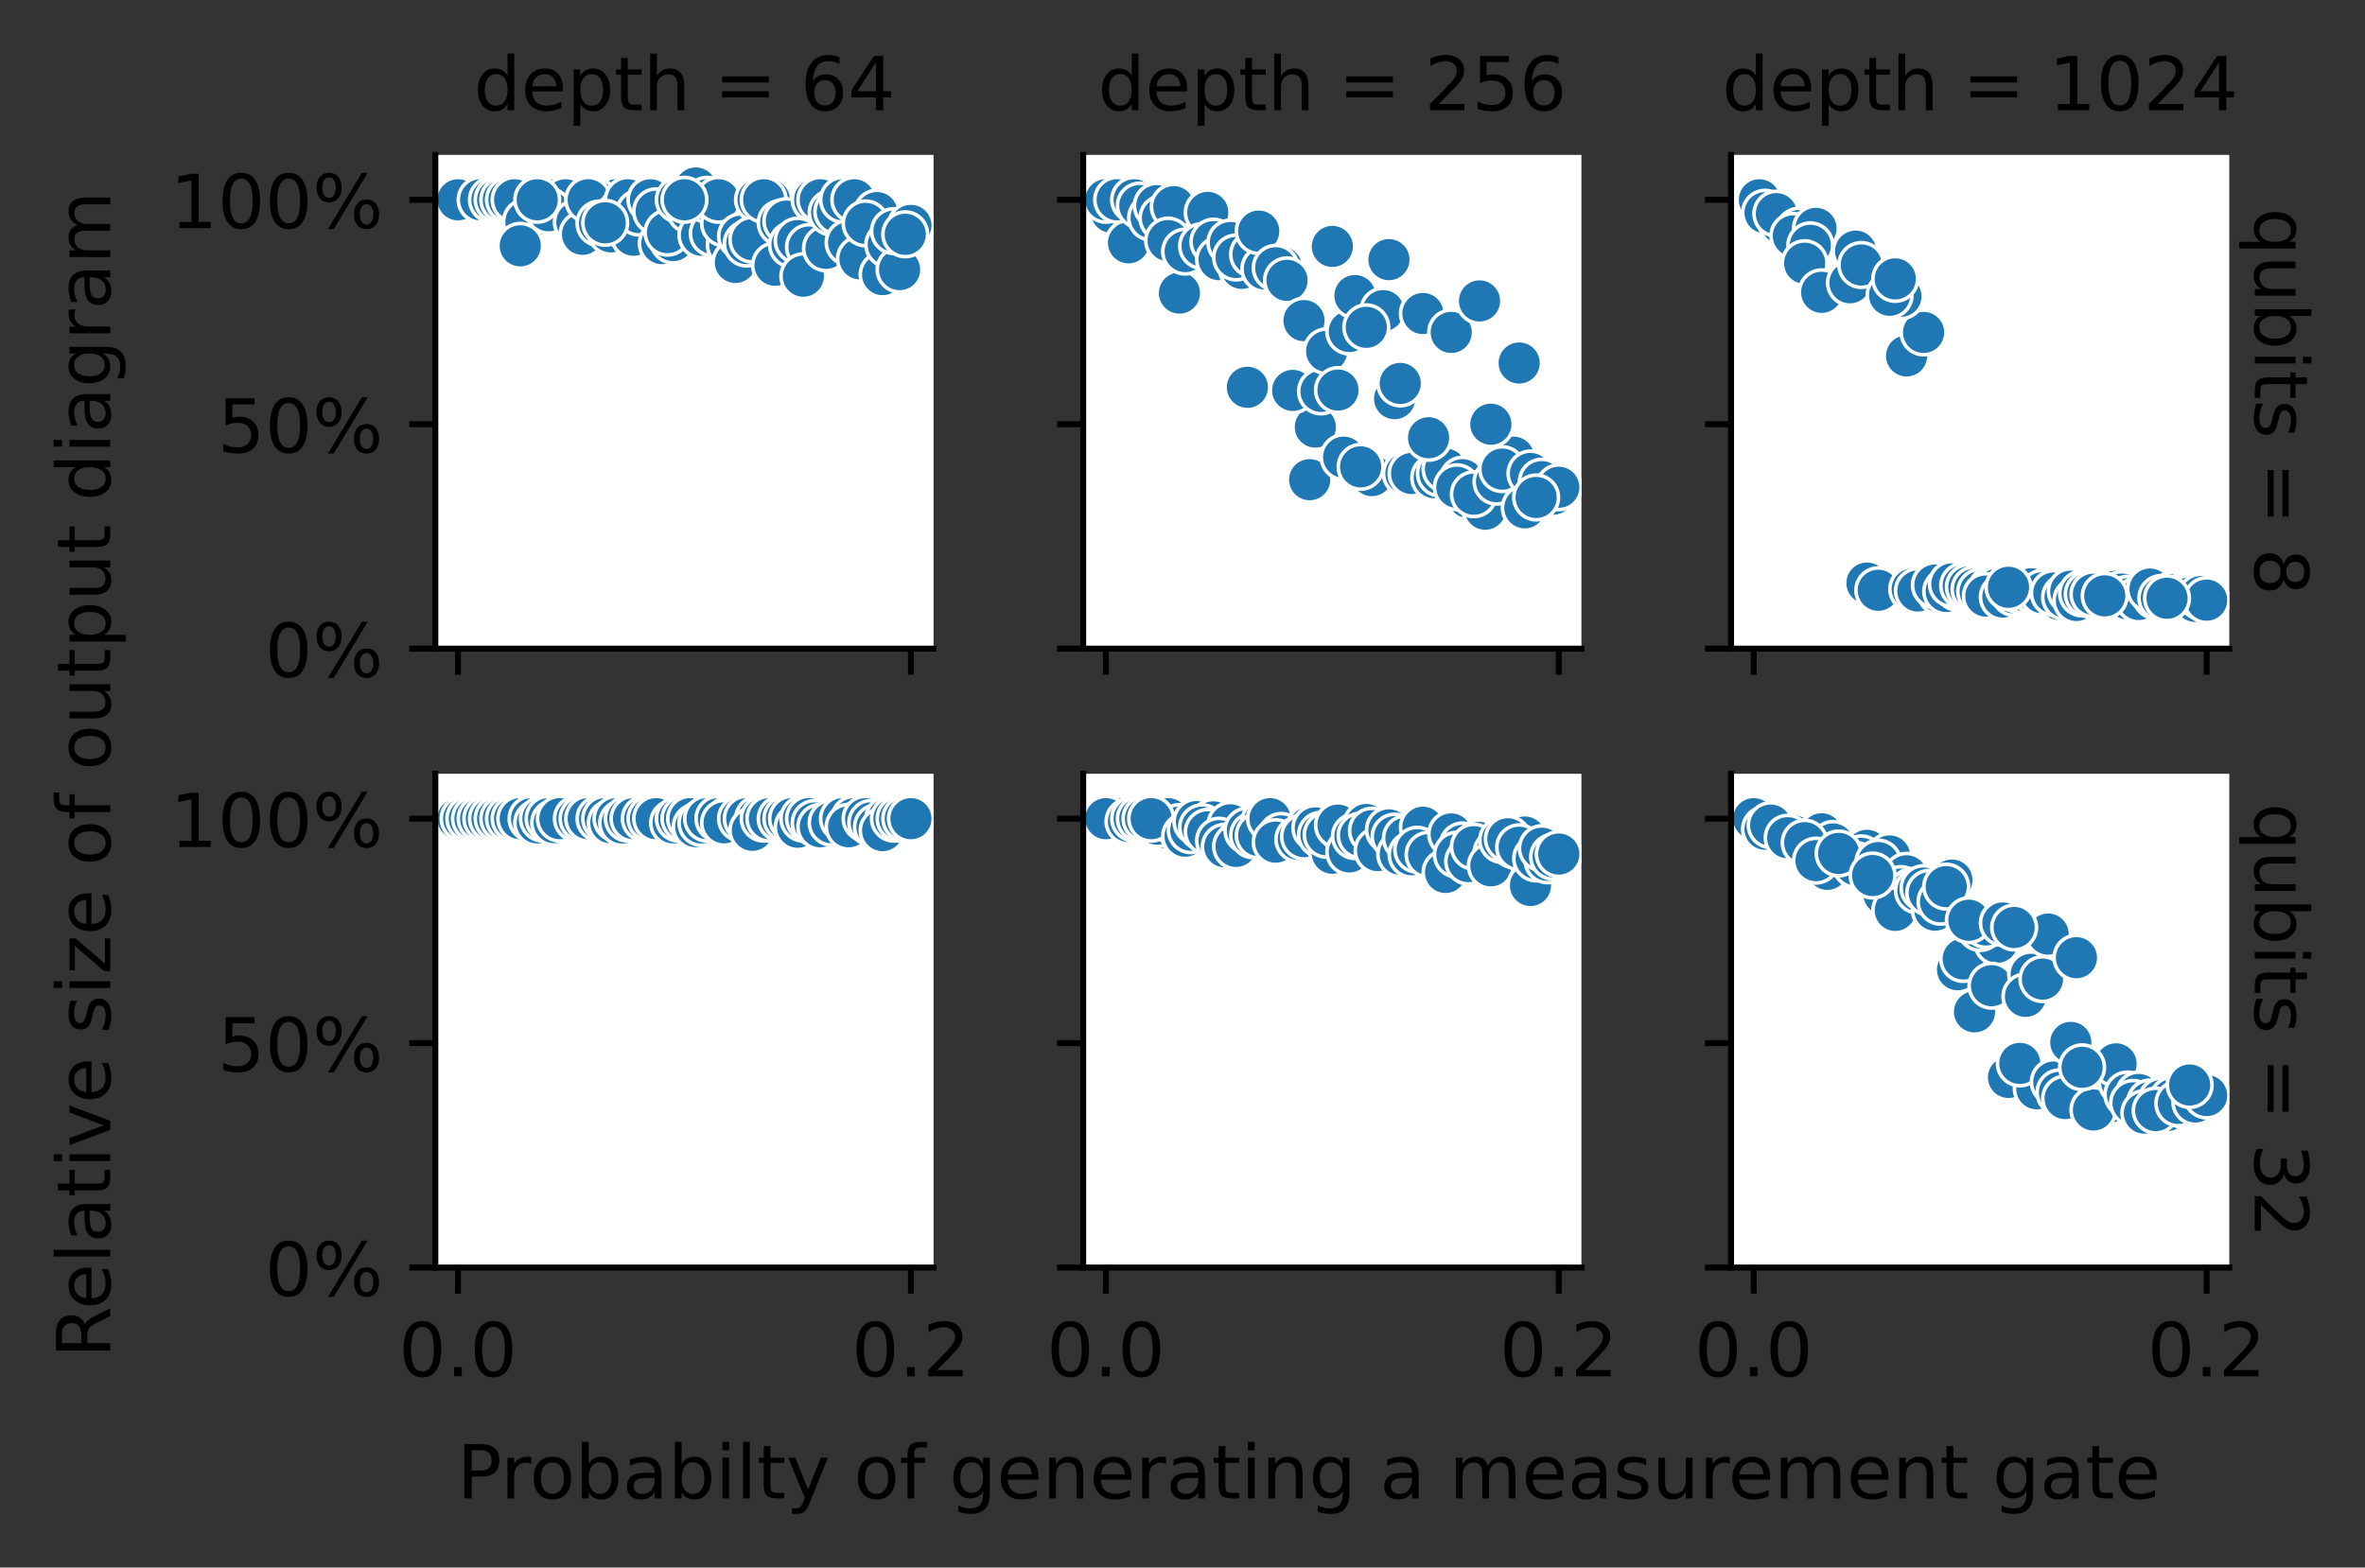 <?xml version="1.0" encoding="utf-8" standalone="no"?>
<!DOCTYPE svg PUBLIC "-//W3C//DTD SVG 1.1//EN"
  "http://www.w3.org/Graphics/SVG/1.1/DTD/svg11.dtd">
<!-- Created with matplotlib (https://matplotlib.org/) -->
<svg height="210.478pt" version="1.1" viewBox="0 0 317.46 210.478" width="317.46pt" xmlns="http://www.w3.org/2000/svg" xmlns:xlink="http://www.w3.org/1999/xlink">
 <rect x="0" y="0" width="317.46" height="210.478" fill="#333333" stroke="none"/>
 <defs>
  <style type="text/css">*{stroke-linecap:butt;stroke-linejoin:round;}</style>
 </defs>
 <g id="figure_1">
  <g id="patch_1">
   <path d="M 0 210.478 
L 317.46 210.478 
L 317.46 0 
L 0 0 
z
" style="fill:none;"/>
  </g>
  <g id="axes_1">
   <g id="patch_2">
    <path d="M 58.436 87.098 
L 125.315 87.098 
L 125.315 20.798 
L 58.436 20.798 
z
" style="fill:#ffffff;"/>
   </g>
   <g id="PathCollection_1">
    <defs>
     <path d="M 0 3 
C 0.796 3 1.559 2.684 2.121 2.121 
C 2.684 1.559 3 0.796 3 0 
C 3 -0.796 2.684 -1.559 2.121 -2.121 
C 1.559 -2.684 0.796 -3 0 -3 
C -0.796 -3 -1.559 -2.684 -2.121 -2.121 
C -2.684 -1.559 -3 -0.796 -3 0 
C -3 0.796 -2.684 1.559 -2.121 2.121 
C -1.559 2.684 -0.796 3 0 3 
z
" id="me9edc3cbdc" style="stroke:#ffffff;stroke-width:0.48;"/>
    </defs>
    <g clip-path="url(#pf450cf064d)">
     <use style="fill:#1f77b4;stroke:#ffffff;stroke-width:0.48;" x="62.236" xlink:href="#me9edc3cbdc" y="26.826"/>
     <use style="fill:#1f77b4;stroke:#ffffff;stroke-width:0.48;" x="62.996" xlink:href="#me9edc3cbdc" y="26.826"/>
     <use style="fill:#1f77b4;stroke:#ffffff;stroke-width:0.48;" x="63.756" xlink:href="#me9edc3cbdc" y="26.826"/>
     <use style="fill:#1f77b4;stroke:#ffffff;stroke-width:0.48;" x="65.276" xlink:href="#me9edc3cbdc" y="26.826"/>
     <use style="fill:#1f77b4;stroke:#ffffff;stroke-width:0.48;" x="61.476" xlink:href="#me9edc3cbdc" y="26.826"/>
     <use style="fill:#1f77b4;stroke:#ffffff;stroke-width:0.48;" x="64.516" xlink:href="#me9edc3cbdc" y="26.826"/>
     <use style="fill:#1f77b4;stroke:#ffffff;stroke-width:0.48;" x="66.036" xlink:href="#me9edc3cbdc" y="26.826"/>
     <use style="fill:#1f77b4;stroke:#ffffff;stroke-width:0.48;" x="66.796" xlink:href="#me9edc3cbdc" y="26.826"/>
     <use style="fill:#1f77b4;stroke:#ffffff;stroke-width:0.48;" x="67.556" xlink:href="#me9edc3cbdc" y="26.826"/>
     <use style="fill:#1f77b4;stroke:#ffffff;stroke-width:0.48;" x="68.316" xlink:href="#me9edc3cbdc" y="26.826"/>
     <use style="fill:#1f77b4;stroke:#ffffff;stroke-width:0.48;" x="71.356" xlink:href="#me9edc3cbdc" y="26.826"/>
     <use style="fill:#1f77b4;stroke:#ffffff;stroke-width:0.48;" x="69.076" xlink:href="#me9edc3cbdc" y="26.826"/>
     <use style="fill:#1f77b4;stroke:#ffffff;stroke-width:0.48;" x="70.596" xlink:href="#me9edc3cbdc" y="29.766"/>
     <use style="fill:#1f77b4;stroke:#ffffff;stroke-width:0.48;" x="72.876" xlink:href="#me9edc3cbdc" y="26.826"/>
     <use style="fill:#1f77b4;stroke:#ffffff;stroke-width:0.48;" x="69.836" xlink:href="#me9edc3cbdc" y="33.008"/>
     <use style="fill:#1f77b4;stroke:#ffffff;stroke-width:0.48;" x="75.156" xlink:href="#me9edc3cbdc" y="28.371"/>
     <use style="fill:#1f77b4;stroke:#ffffff;stroke-width:0.48;" x="74.396" xlink:href="#me9edc3cbdc" y="26.826"/>
     <use style="fill:#1f77b4;stroke:#ffffff;stroke-width:0.48;" x="76.676" xlink:href="#me9edc3cbdc" y="26.826"/>
     <use style="fill:#1f77b4;stroke:#ffffff;stroke-width:0.48;" x="75.916" xlink:href="#me9edc3cbdc" y="26.826"/>
     <use style="fill:#1f77b4;stroke:#ffffff;stroke-width:0.48;" x="73.636" xlink:href="#me9edc3cbdc" y="28.296"/>
     <use style="fill:#1f77b4;stroke:#ffffff;stroke-width:0.48;" x="77.436" xlink:href="#me9edc3cbdc" y="29.839"/>
     <use style="fill:#1f77b4;stroke:#ffffff;stroke-width:0.48;" x="78.196" xlink:href="#me9edc3cbdc" y="31.462"/>
     <use style="fill:#1f77b4;stroke:#ffffff;stroke-width:0.48;" x="72.116" xlink:href="#me9edc3cbdc" y="26.826"/>
     <use style="fill:#1f77b4;stroke:#ffffff;stroke-width:0.48;" x="82.756" xlink:href="#me9edc3cbdc" y="26.826"/>
     <use style="fill:#1f77b4;stroke:#ffffff;stroke-width:0.48;" x="79.716" xlink:href="#me9edc3cbdc" y="26.826"/>
     <use style="fill:#1f77b4;stroke:#ffffff;stroke-width:0.48;" x="78.956" xlink:href="#me9edc3cbdc" y="26.826"/>
     <use style="fill:#1f77b4;stroke:#ffffff;stroke-width:0.48;" x="80.476" xlink:href="#me9edc3cbdc" y="29.998"/>
     <use style="fill:#1f77b4;stroke:#ffffff;stroke-width:0.48;" x="81.996" xlink:href="#me9edc3cbdc" y="31.131"/>
     <use style="fill:#1f77b4;stroke:#ffffff;stroke-width:0.48;" x="83.516" xlink:href="#me9edc3cbdc" y="28.296"/>
     <use style="fill:#1f77b4;stroke:#ffffff;stroke-width:0.48;" x="86.556" xlink:href="#me9edc3cbdc" y="30.084"/>
     <use style="fill:#1f77b4;stroke:#ffffff;stroke-width:0.48;" x="85.036" xlink:href="#me9edc3cbdc" y="31.584"/>
     <use style="fill:#1f77b4;stroke:#ffffff;stroke-width:0.48;" x="84.276" xlink:href="#me9edc3cbdc" y="26.826"/>
     <use style="fill:#1f77b4;stroke:#ffffff;stroke-width:0.48;" x="85.796" xlink:href="#me9edc3cbdc" y="28.548"/>
     <use style="fill:#1f77b4;stroke:#ffffff;stroke-width:0.48;" x="87.316" xlink:href="#me9edc3cbdc" y="26.826"/>
     <use style="fill:#1f77b4;stroke:#ffffff;stroke-width:0.48;" x="88.076" xlink:href="#me9edc3cbdc" y="28.371"/>
     <use style="fill:#1f77b4;stroke:#ffffff;stroke-width:0.48;" x="88.836" xlink:href="#me9edc3cbdc" y="32.706"/>
     <use style="fill:#1f77b4;stroke:#ffffff;stroke-width:0.48;" x="81.236" xlink:href="#me9edc3cbdc" y="29.917"/>
     <use style="fill:#1f77b4;stroke:#ffffff;stroke-width:0.48;" x="90.355" xlink:href="#me9edc3cbdc" y="32.305"/>
     <use style="fill:#1f77b4;stroke:#ffffff;stroke-width:0.48;" x="89.596" xlink:href="#me9edc3cbdc" y="31.236"/>
     <use style="fill:#1f77b4;stroke:#ffffff;stroke-width:0.48;" x="91.115" xlink:href="#me9edc3cbdc" y="26.826"/>
     <use style="fill:#1f77b4;stroke:#ffffff;stroke-width:0.48;" x="92.635" xlink:href="#me9edc3cbdc" y="28.261"/>
     <use style="fill:#1f77b4;stroke:#ffffff;stroke-width:0.48;" x="93.395" xlink:href="#me9edc3cbdc" y="25.24"/>
     <use style="fill:#1f77b4;stroke:#ffffff;stroke-width:0.48;" x="94.155" xlink:href="#me9edc3cbdc" y="31.584"/>
     <use style="fill:#1f77b4;stroke:#ffffff;stroke-width:0.48;" x="95.675" xlink:href="#me9edc3cbdc" y="31.346"/>
     <use style="fill:#1f77b4;stroke:#ffffff;stroke-width:0.48;" x="94.915" xlink:href="#me9edc3cbdc" y="26.826"/>
     <use style="fill:#1f77b4;stroke:#ffffff;stroke-width:0.48;" x="97.955" xlink:href="#me9edc3cbdc" y="32.853"/>
     <use style="fill:#1f77b4;stroke:#ffffff;stroke-width:0.48;" x="97.195" xlink:href="#me9edc3cbdc" y="29.998"/>
     <use style="fill:#1f77b4;stroke:#ffffff;stroke-width:0.48;" x="96.435" xlink:href="#me9edc3cbdc" y="26.826"/>
     <use style="fill:#1f77b4;stroke:#ffffff;stroke-width:0.48;" x="98.715" xlink:href="#me9edc3cbdc" y="35.236"/>
     <use style="fill:#1f77b4;stroke:#ffffff;stroke-width:0.48;" x="99.475" xlink:href="#me9edc3cbdc" y="31.713"/>
     <use style="fill:#1f77b4;stroke:#ffffff;stroke-width:0.48;" x="100.235" xlink:href="#me9edc3cbdc" y="32.706"/>
     <use style="fill:#1f77b4;stroke:#ffffff;stroke-width:0.48;" x="91.875" xlink:href="#me9edc3cbdc" y="26.826"/>
     <use style="fill:#1f77b4;stroke:#ffffff;stroke-width:0.48;" x="101.755" xlink:href="#me9edc3cbdc" y="26.826"/>
     <use style="fill:#1f77b4;stroke:#ffffff;stroke-width:0.48;" x="100.995" xlink:href="#me9edc3cbdc" y="32.183"/>
     <use style="fill:#1f77b4;stroke:#ffffff;stroke-width:0.48;" x="103.275" xlink:href="#me9edc3cbdc" y="26.826"/>
     <use style="fill:#1f77b4;stroke:#ffffff;stroke-width:0.48;" x="102.515" xlink:href="#me9edc3cbdc" y="26.826"/>
     <use style="fill:#1f77b4;stroke:#ffffff;stroke-width:0.48;" x="104.795" xlink:href="#me9edc3cbdc" y="29.917"/>
     <use style="fill:#1f77b4;stroke:#ffffff;stroke-width:0.48;" x="104.035" xlink:href="#me9edc3cbdc" y="35.615"/>
     <use style="fill:#1f77b4;stroke:#ffffff;stroke-width:0.48;" x="105.555" xlink:href="#me9edc3cbdc" y="29.696"/>
     <use style="fill:#1f77b4;stroke:#ffffff;stroke-width:0.48;" x="106.315" xlink:href="#me9edc3cbdc" y="32.853"/>
     <use style="fill:#1f77b4;stroke:#ffffff;stroke-width:0.48;" x="109.355" xlink:href="#me9edc3cbdc" y="26.826"/>
     <use style="fill:#1f77b4;stroke:#ffffff;stroke-width:0.48;" x="107.075" xlink:href="#me9edc3cbdc" y="32.305"/>
     <use style="fill:#1f77b4;stroke:#ffffff;stroke-width:0.48;" x="108.595" xlink:href="#me9edc3cbdc" y="33.17"/>
     <use style="fill:#1f77b4;stroke:#ffffff;stroke-width:0.48;" x="107.835" xlink:href="#me9edc3cbdc" y="37.085"/>
     <use style="fill:#1f77b4;stroke:#ffffff;stroke-width:0.48;" x="110.115" xlink:href="#me9edc3cbdc" y="26.826"/>
     <use style="fill:#1f77b4;stroke:#ffffff;stroke-width:0.48;" x="110.875" xlink:href="#me9edc3cbdc" y="33.342"/>
     <use style="fill:#1f77b4;stroke:#ffffff;stroke-width:0.48;" x="111.635" xlink:href="#me9edc3cbdc" y="28.548"/>
     <use style="fill:#1f77b4;stroke:#ffffff;stroke-width:0.48;" x="112.395" xlink:href="#me9edc3cbdc" y="28.412"/>
     <use style="fill:#1f77b4;stroke:#ffffff;stroke-width:0.48;" x="113.155" xlink:href="#me9edc3cbdc" y="26.826"/>
     <use style="fill:#1f77b4;stroke:#ffffff;stroke-width:0.48;" x="114.675" xlink:href="#me9edc3cbdc" y="26.826"/>
     <use style="fill:#1f77b4;stroke:#ffffff;stroke-width:0.48;" x="113.915" xlink:href="#me9edc3cbdc" y="32.566"/>
     <use style="fill:#1f77b4;stroke:#ffffff;stroke-width:0.48;" x="116.955" xlink:href="#me9edc3cbdc" y="31.584"/>
     <use style="fill:#1f77b4;stroke:#ffffff;stroke-width:0.48;" x="115.435" xlink:href="#me9edc3cbdc" y="34.756"/>
     <use style="fill:#1f77b4;stroke:#ffffff;stroke-width:0.48;" x="117.715" xlink:href="#me9edc3cbdc" y="28.548"/>
     <use style="fill:#1f77b4;stroke:#ffffff;stroke-width:0.48;" x="116.195" xlink:href="#me9edc3cbdc" y="29.998"/>
     <use style="fill:#1f77b4;stroke:#ffffff;stroke-width:0.48;" x="118.475" xlink:href="#me9edc3cbdc" y="36.871"/>
     <use style="fill:#1f77b4;stroke:#ffffff;stroke-width:0.48;" x="119.235" xlink:href="#me9edc3cbdc" y="32.853"/>
     <use style="fill:#1f77b4;stroke:#ffffff;stroke-width:0.48;" x="120.755" xlink:href="#me9edc3cbdc" y="36.201"/>
     <use style="fill:#1f77b4;stroke:#ffffff;stroke-width:0.48;" x="119.995" xlink:href="#me9edc3cbdc" y="31.031"/>
     <use style="fill:#1f77b4;stroke:#ffffff;stroke-width:0.48;" x="122.275" xlink:href="#me9edc3cbdc" y="30.27"/>
     <use style="fill:#1f77b4;stroke:#ffffff;stroke-width:0.48;" x="121.515" xlink:href="#me9edc3cbdc" y="31.462"/>
    </g>
   </g>
   <g id="matplotlib.axis_1">
    <g id="xtick_1">
     <g id="line2d_1">
      <defs>
       <path d="M 0 0 
L 0 3.5 
" id="m62125096fe" style="stroke:#000000;stroke-width:0.8;"/>
      </defs>
      <g>
       <use style="stroke:#000000;stroke-width:0.8;" x="61.476" xlink:href="#m62125096fe" y="87.098"/>
      </g>
     </g>
    </g>
    <g id="xtick_2">
     <g id="line2d_2">
      <g>
       <use style="stroke:#000000;stroke-width:0.8;" x="122.275" xlink:href="#m62125096fe" y="87.098"/>
      </g>
     </g>
    </g>
   </g>
   <g id="matplotlib.axis_2">
    <g id="ytick_1">
     <g id="line2d_3">
      <defs>
       <path d="M 0 0 
L -3.5 0 
" id="m30008f1425" style="stroke:#000000;stroke-width:0.8;"/>
      </defs>
      <g>
       <use style="stroke:#000000;stroke-width:0.8;" x="58.436" xlink:href="#m30008f1425" y="87.098"/>
      </g>
     </g>
     <g id="text_1">
      <!-- 0% -->
      <g transform="translate(35.572 90.898)scale(0.1 -0.1)">
       <defs>
        <path d="M 31.781 66.406 
Q 24.172 66.406 20.328 58.906 
Q 16.5 51.422 16.5 36.375 
Q 16.5 21.391 20.328 13.891 
Q 24.172 6.391 31.781 6.391 
Q 39.453 6.391 43.281 13.891 
Q 47.125 21.391 47.125 36.375 
Q 47.125 51.422 43.281 58.906 
Q 39.453 66.406 31.781 66.406 
z
M 31.781 74.219 
Q 44.047 74.219 50.516 64.516 
Q 56.984 54.828 56.984 36.375 
Q 56.984 17.969 50.516 8.266 
Q 44.047 -1.422 31.781 -1.422 
Q 19.531 -1.422 13.062 8.266 
Q 6.594 17.969 6.594 36.375 
Q 6.594 54.828 13.062 64.516 
Q 19.531 74.219 31.781 74.219 
z
" id="DejaVuSans-48"/>
        <path d="M 72.703 32.078 
Q 68.453 32.078 66.031 28.469 
Q 63.625 24.859 63.625 18.406 
Q 63.625 12.062 66.031 8.422 
Q 68.453 4.781 72.703 4.781 
Q 76.859 4.781 79.266 8.422 
Q 81.688 12.062 81.688 18.406 
Q 81.688 24.812 79.266 28.438 
Q 76.859 32.078 72.703 32.078 
z
M 72.703 38.281 
Q 80.422 38.281 84.953 32.906 
Q 89.5 27.547 89.5 18.406 
Q 89.5 9.281 84.938 3.922 
Q 80.375 -1.422 72.703 -1.422 
Q 64.891 -1.422 60.344 3.922 
Q 55.812 9.281 55.812 18.406 
Q 55.812 27.594 60.375 32.938 
Q 64.938 38.281 72.703 38.281 
z
M 22.312 68.016 
Q 18.109 68.016 15.688 64.375 
Q 13.281 60.75 13.281 54.391 
Q 13.281 47.953 15.672 44.328 
Q 18.062 40.719 22.312 40.719 
Q 26.562 40.719 28.969 44.328 
Q 31.391 47.953 31.391 54.391 
Q 31.391 60.688 28.953 64.344 
Q 26.516 68.016 22.312 68.016 
z
M 66.406 74.219 
L 74.219 74.219 
L 28.609 -1.422 
L 20.797 -1.422 
z
M 22.312 74.219 
Q 30.031 74.219 34.609 68.875 
Q 39.203 63.531 39.203 54.391 
Q 39.203 45.172 34.641 39.844 
Q 30.078 34.516 22.312 34.516 
Q 14.547 34.516 10.031 39.859 
Q 5.516 45.219 5.516 54.391 
Q 5.516 63.484 10.047 68.844 
Q 14.594 74.219 22.312 74.219 
z
" id="DejaVuSans-37"/>
       </defs>
       <use xlink:href="#DejaVuSans-48"/>
       <use x="63.623" xlink:href="#DejaVuSans-37"/>
      </g>
     </g>
    </g>
    <g id="ytick_2">
     <g id="line2d_4">
      <g>
       <use style="stroke:#000000;stroke-width:0.8;" x="58.436" xlink:href="#m30008f1425" y="56.962"/>
      </g>
     </g>
     <g id="text_2">
      <!-- 50% -->
      <g transform="translate(29.21 60.761)scale(0.1 -0.1)">
       <defs>
        <path d="M 10.797 72.906 
L 49.516 72.906 
L 49.516 64.594 
L 19.828 64.594 
L 19.828 46.734 
Q 21.969 47.469 24.109 47.828 
Q 26.266 48.188 28.422 48.188 
Q 40.625 48.188 47.75 41.5 
Q 54.891 34.812 54.891 23.391 
Q 54.891 11.625 47.562 5.094 
Q 40.234 -1.422 26.906 -1.422 
Q 22.312 -1.422 17.547 -0.641 
Q 12.797 0.141 7.719 1.703 
L 7.719 11.625 
Q 12.109 9.234 16.797 8.062 
Q 21.484 6.891 26.703 6.891 
Q 35.156 6.891 40.078 11.328 
Q 45.016 15.766 45.016 23.391 
Q 45.016 31 40.078 35.438 
Q 35.156 39.891 26.703 39.891 
Q 22.75 39.891 18.812 39.016 
Q 14.891 38.141 10.797 36.281 
z
" id="DejaVuSans-53"/>
       </defs>
       <use xlink:href="#DejaVuSans-53"/>
       <use x="63.623" xlink:href="#DejaVuSans-48"/>
       <use x="127.246" xlink:href="#DejaVuSans-37"/>
      </g>
     </g>
    </g>
    <g id="ytick_3">
     <g id="line2d_5">
      <g>
       <use style="stroke:#000000;stroke-width:0.8;" x="58.436" xlink:href="#m30008f1425" y="26.826"/>
      </g>
     </g>
     <g id="text_3">
      <!-- 100% -->
      <g transform="translate(22.847 30.625)scale(0.1 -0.1)">
       <defs>
        <path d="M 12.406 8.297 
L 28.516 8.297 
L 28.516 63.922 
L 10.984 60.406 
L 10.984 69.391 
L 28.422 72.906 
L 38.281 72.906 
L 38.281 8.297 
L 54.391 8.297 
L 54.391 0 
L 12.406 0 
z
" id="DejaVuSans-49"/>
       </defs>
       <use xlink:href="#DejaVuSans-49"/>
       <use x="63.623" xlink:href="#DejaVuSans-48"/>
       <use x="127.246" xlink:href="#DejaVuSans-48"/>
       <use x="190.869" xlink:href="#DejaVuSans-37"/>
      </g>
     </g>
    </g>
   </g>
   <g id="patch_3">
    <path d="M 58.436 87.098 
L 58.436 20.798 
" style="fill:none;stroke:#000000;stroke-linecap:square;stroke-linejoin:miter;stroke-width:0.8;"/>
   </g>
   <g id="patch_4">
    <path d="M 58.436 87.098 
L 125.315 87.098 
" style="fill:none;stroke:#000000;stroke-linecap:square;stroke-linejoin:miter;stroke-width:0.8;"/>
   </g>
   <g id="text_4">
    <!-- depth = 64 -->
    <g transform="translate(63.591 14.798)scale(0.1 -0.1)">
     <defs>
      <path d="M 45.406 46.391 
L 45.406 75.984 
L 54.391 75.984 
L 54.391 0 
L 45.406 0 
L 45.406 8.203 
Q 42.578 3.328 38.25 0.953 
Q 33.938 -1.422 27.875 -1.422 
Q 17.969 -1.422 11.734 6.484 
Q 5.516 14.406 5.516 27.297 
Q 5.516 40.188 11.734 48.094 
Q 17.969 56 27.875 56 
Q 33.938 56 38.25 53.625 
Q 42.578 51.266 45.406 46.391 
z
M 14.797 27.297 
Q 14.797 17.391 18.875 11.75 
Q 22.953 6.109 30.078 6.109 
Q 37.203 6.109 41.297 11.75 
Q 45.406 17.391 45.406 27.297 
Q 45.406 37.203 41.297 42.844 
Q 37.203 48.484 30.078 48.484 
Q 22.953 48.484 18.875 42.844 
Q 14.797 37.203 14.797 27.297 
z
" id="DejaVuSans-100"/>
      <path d="M 56.203 29.594 
L 56.203 25.203 
L 14.891 25.203 
Q 15.484 15.922 20.484 11.062 
Q 25.484 6.203 34.422 6.203 
Q 39.594 6.203 44.453 7.469 
Q 49.312 8.734 54.109 11.281 
L 54.109 2.781 
Q 49.266 0.734 44.188 -0.344 
Q 39.109 -1.422 33.891 -1.422 
Q 20.797 -1.422 13.156 6.188 
Q 5.516 13.812 5.516 26.812 
Q 5.516 40.234 12.766 48.109 
Q 20.016 56 32.328 56 
Q 43.359 56 49.781 48.891 
Q 56.203 41.797 56.203 29.594 
z
M 47.219 32.234 
Q 47.125 39.594 43.094 43.984 
Q 39.062 48.391 32.422 48.391 
Q 24.906 48.391 20.391 44.141 
Q 15.875 39.891 15.188 32.172 
z
" id="DejaVuSans-101"/>
      <path d="M 18.109 8.203 
L 18.109 -20.797 
L 9.078 -20.797 
L 9.078 54.688 
L 18.109 54.688 
L 18.109 46.391 
Q 20.953 51.266 25.266 53.625 
Q 29.594 56 35.594 56 
Q 45.562 56 51.781 48.094 
Q 58.016 40.188 58.016 27.297 
Q 58.016 14.406 51.781 6.484 
Q 45.562 -1.422 35.594 -1.422 
Q 29.594 -1.422 25.266 0.953 
Q 20.953 3.328 18.109 8.203 
z
M 48.688 27.297 
Q 48.688 37.203 44.609 42.844 
Q 40.531 48.484 33.406 48.484 
Q 26.266 48.484 22.188 42.844 
Q 18.109 37.203 18.109 27.297 
Q 18.109 17.391 22.188 11.75 
Q 26.266 6.109 33.406 6.109 
Q 40.531 6.109 44.609 11.75 
Q 48.688 17.391 48.688 27.297 
z
" id="DejaVuSans-112"/>
      <path d="M 18.312 70.219 
L 18.312 54.688 
L 36.812 54.688 
L 36.812 47.703 
L 18.312 47.703 
L 18.312 18.016 
Q 18.312 11.328 20.141 9.422 
Q 21.969 7.516 27.594 7.516 
L 36.812 7.516 
L 36.812 0 
L 27.594 0 
Q 17.188 0 13.234 3.875 
Q 9.281 7.766 9.281 18.016 
L 9.281 47.703 
L 2.688 47.703 
L 2.688 54.688 
L 9.281 54.688 
L 9.281 70.219 
z
" id="DejaVuSans-116"/>
      <path d="M 54.891 33.016 
L 54.891 0 
L 45.906 0 
L 45.906 32.719 
Q 45.906 40.484 42.875 44.328 
Q 39.844 48.188 33.797 48.188 
Q 26.516 48.188 22.312 43.547 
Q 18.109 38.922 18.109 30.906 
L 18.109 0 
L 9.078 0 
L 9.078 75.984 
L 18.109 75.984 
L 18.109 46.188 
Q 21.344 51.125 25.703 53.562 
Q 30.078 56 35.797 56 
Q 45.219 56 50.047 50.172 
Q 54.891 44.344 54.891 33.016 
z
" id="DejaVuSans-104"/>
      <path id="DejaVuSans-32"/>
      <path d="M 10.594 45.406 
L 73.188 45.406 
L 73.188 37.203 
L 10.594 37.203 
z
M 10.594 25.484 
L 73.188 25.484 
L 73.188 17.188 
L 10.594 17.188 
z
" id="DejaVuSans-61"/>
      <path d="M 33.016 40.375 
Q 26.375 40.375 22.484 35.828 
Q 18.609 31.297 18.609 23.391 
Q 18.609 15.531 22.484 10.953 
Q 26.375 6.391 33.016 6.391 
Q 39.656 6.391 43.531 10.953 
Q 47.406 15.531 47.406 23.391 
Q 47.406 31.297 43.531 35.828 
Q 39.656 40.375 33.016 40.375 
z
M 52.594 71.297 
L 52.594 62.312 
Q 48.875 64.062 45.094 64.984 
Q 41.312 65.922 37.594 65.922 
Q 27.828 65.922 22.672 59.328 
Q 17.531 52.734 16.797 39.406 
Q 19.672 43.656 24.016 45.922 
Q 28.375 48.188 33.594 48.188 
Q 44.578 48.188 50.953 41.516 
Q 57.328 34.859 57.328 23.391 
Q 57.328 12.156 50.688 5.359 
Q 44.047 -1.422 33.016 -1.422 
Q 20.359 -1.422 13.672 8.266 
Q 6.984 17.969 6.984 36.375 
Q 6.984 53.656 15.188 63.938 
Q 23.391 74.219 37.203 74.219 
Q 40.922 74.219 44.703 73.484 
Q 48.484 72.75 52.594 71.297 
z
" id="DejaVuSans-54"/>
      <path d="M 37.797 64.312 
L 12.891 25.391 
L 37.797 25.391 
z
M 35.203 72.906 
L 47.609 72.906 
L 47.609 25.391 
L 58.016 25.391 
L 58.016 17.188 
L 47.609 17.188 
L 47.609 0 
L 37.797 0 
L 37.797 17.188 
L 4.891 17.188 
L 4.891 26.703 
z
" id="DejaVuSans-52"/>
     </defs>
     <use xlink:href="#DejaVuSans-100"/>
     <use x="63.477" xlink:href="#DejaVuSans-101"/>
     <use x="125" xlink:href="#DejaVuSans-112"/>
     <use x="188.477" xlink:href="#DejaVuSans-116"/>
     <use x="227.686" xlink:href="#DejaVuSans-104"/>
     <use x="291.064" xlink:href="#DejaVuSans-32"/>
     <use x="322.852" xlink:href="#DejaVuSans-61"/>
     <use x="406.641" xlink:href="#DejaVuSans-32"/>
     <use x="438.428" xlink:href="#DejaVuSans-54"/>
     <use x="502.051" xlink:href="#DejaVuSans-52"/>
    </g>
   </g>
  </g>
  <g id="axes_2">
   <g id="patch_5">
    <path d="M 145.401 87.098 
L 212.279 87.098 
L 212.279 20.798 
L 145.401 20.798 
z
" style="fill:#ffffff;"/>
   </g>
   <g id="PathCollection_2">
    <g clip-path="url(#p20b9236712)">
     <use style="fill:#1f77b4;stroke:#ffffff;stroke-width:0.48;" x="149.201" xlink:href="#me9edc3cbdc" y="28.5"/>
     <use style="fill:#1f77b4;stroke:#ffffff;stroke-width:0.48;" x="148.441" xlink:href="#me9edc3cbdc" y="26.826"/>
     <use style="fill:#1f77b4;stroke:#ffffff;stroke-width:0.48;" x="149.961" xlink:href="#me9edc3cbdc" y="26.826"/>
     <use style="fill:#1f77b4;stroke:#ffffff;stroke-width:0.48;" x="153.761" xlink:href="#me9edc3cbdc" y="29.957"/>
     <use style="fill:#1f77b4;stroke:#ffffff;stroke-width:0.48;" x="152.241" xlink:href="#me9edc3cbdc" y="26.826"/>
     <use style="fill:#1f77b4;stroke:#ffffff;stroke-width:0.48;" x="151.481" xlink:href="#me9edc3cbdc" y="32.605"/>
     <use style="fill:#1f77b4;stroke:#ffffff;stroke-width:0.48;" x="153.001" xlink:href="#me9edc3cbdc" y="27.598"/>
     <use style="fill:#1f77b4;stroke:#ffffff;stroke-width:0.48;" x="154.521" xlink:href="#me9edc3cbdc" y="29.237"/>
     <use style="fill:#1f77b4;stroke:#ffffff;stroke-width:0.48;" x="155.281" xlink:href="#me9edc3cbdc" y="27.619"/>
     <use style="fill:#1f77b4;stroke:#ffffff;stroke-width:0.48;" x="156.041" xlink:href="#me9edc3cbdc" y="29.269"/>
     <use style="fill:#1f77b4;stroke:#ffffff;stroke-width:0.48;" x="157.561" xlink:href="#me9edc3cbdc" y="27.753"/>
     <use style="fill:#1f77b4;stroke:#ffffff;stroke-width:0.48;" x="158.321" xlink:href="#me9edc3cbdc" y="39.35"/>
     <use style="fill:#1f77b4;stroke:#ffffff;stroke-width:0.48;" x="156.801" xlink:href="#me9edc3cbdc" y="32.305"/>
     <use style="fill:#1f77b4;stroke:#ffffff;stroke-width:0.48;" x="159.081" xlink:href="#me9edc3cbdc" y="33.78"/>
     <use style="fill:#1f77b4;stroke:#ffffff;stroke-width:0.48;" x="162.121" xlink:href="#me9edc3cbdc" y="28.524"/>
     <use style="fill:#1f77b4;stroke:#ffffff;stroke-width:0.48;" x="161.361" xlink:href="#me9edc3cbdc" y="33.03"/>
     <use style="fill:#1f77b4;stroke:#ffffff;stroke-width:0.48;" x="162.881" xlink:href="#me9edc3cbdc" y="32.451"/>
     <use style="fill:#1f77b4;stroke:#ffffff;stroke-width:0.48;" x="163.641" xlink:href="#me9edc3cbdc" y="34.862"/>
     <use style="fill:#1f77b4;stroke:#ffffff;stroke-width:0.48;" x="165.161" xlink:href="#me9edc3cbdc" y="32.566"/>
     <use style="fill:#1f77b4;stroke:#ffffff;stroke-width:0.48;" x="167.441" xlink:href="#me9edc3cbdc" y="52.003"/>
     <use style="fill:#1f77b4;stroke:#ffffff;stroke-width:0.48;" x="166.681" xlink:href="#me9edc3cbdc" y="36.034"/>
     <use style="fill:#1f77b4;stroke:#ffffff;stroke-width:0.48;" x="165.921" xlink:href="#me9edc3cbdc" y="34.575"/>
     <use style="fill:#1f77b4;stroke:#ffffff;stroke-width:0.48;" x="168.201" xlink:href="#me9edc3cbdc" y="34.156"/>
     <use style="fill:#1f77b4;stroke:#ffffff;stroke-width:0.48;" x="169.72" xlink:href="#me9edc3cbdc" y="36.098"/>
     <use style="fill:#1f77b4;stroke:#ffffff;stroke-width:0.48;" x="168.96" xlink:href="#me9edc3cbdc" y="31.031"/>
     <use style="fill:#1f77b4;stroke:#ffffff;stroke-width:0.48;" x="172" xlink:href="#me9edc3cbdc" y="35.867"/>
     <use style="fill:#1f77b4;stroke:#ffffff;stroke-width:0.48;" x="171.24" xlink:href="#me9edc3cbdc" y="35.958"/>
     <use style="fill:#1f77b4;stroke:#ffffff;stroke-width:0.48;" x="172.76" xlink:href="#me9edc3cbdc" y="37.644"/>
     <use style="fill:#1f77b4;stroke:#ffffff;stroke-width:0.48;" x="175.04" xlink:href="#me9edc3cbdc" y="43.053"/>
     <use style="fill:#1f77b4;stroke:#ffffff;stroke-width:0.48;" x="176.56" xlink:href="#me9edc3cbdc" y="57.344"/>
     <use style="fill:#1f77b4;stroke:#ffffff;stroke-width:0.48;" x="173.52" xlink:href="#me9edc3cbdc" y="52.421"/>
     <use style="fill:#1f77b4;stroke:#ffffff;stroke-width:0.48;" x="177.32" xlink:href="#me9edc3cbdc" y="52.552"/>
     <use style="fill:#1f77b4;stroke:#ffffff;stroke-width:0.48;" x="175.8" xlink:href="#me9edc3cbdc" y="64.408"/>
     <use style="fill:#1f77b4;stroke:#ffffff;stroke-width:0.48;" x="178.84" xlink:href="#me9edc3cbdc" y="33.088"/>
     <use style="fill:#1f77b4;stroke:#ffffff;stroke-width:0.48;" x="178.08" xlink:href="#me9edc3cbdc" y="47.168"/>
     <use style="fill:#1f77b4;stroke:#ffffff;stroke-width:0.48;" x="180.36" xlink:href="#me9edc3cbdc" y="61.382"/>
     <use style="fill:#1f77b4;stroke:#ffffff;stroke-width:0.48;" x="179.6" xlink:href="#me9edc3cbdc" y="52.376"/>
     <use style="fill:#1f77b4;stroke:#ffffff;stroke-width:0.48;" x="181.12" xlink:href="#me9edc3cbdc" y="44.514"/>
     <use style="fill:#1f77b4;stroke:#ffffff;stroke-width:0.48;" x="181.88" xlink:href="#me9edc3cbdc" y="39.684"/>
     <use style="fill:#1f77b4;stroke:#ffffff;stroke-width:0.48;" x="184.16" xlink:href="#me9edc3cbdc" y="63.861"/>
     <use style="fill:#1f77b4;stroke:#ffffff;stroke-width:0.48;" x="182.64" xlink:href="#me9edc3cbdc" y="62.684"/>
     <use style="fill:#1f77b4;stroke:#ffffff;stroke-width:0.48;" x="185.68" xlink:href="#me9edc3cbdc" y="41.708"/>
     <use style="fill:#1f77b4;stroke:#ffffff;stroke-width:0.48;" x="187.2" xlink:href="#me9edc3cbdc" y="53.529"/>
     <use style="fill:#1f77b4;stroke:#ffffff;stroke-width:0.48;" x="187.96" xlink:href="#me9edc3cbdc" y="51.483"/>
     <use style="fill:#1f77b4;stroke:#ffffff;stroke-width:0.48;" x="188.72" xlink:href="#me9edc3cbdc" y="63.577"/>
     <use style="fill:#1f77b4;stroke:#ffffff;stroke-width:0.48;" x="186.44" xlink:href="#me9edc3cbdc" y="34.862"/>
     <use style="fill:#1f77b4;stroke:#ffffff;stroke-width:0.48;" x="183.4" xlink:href="#me9edc3cbdc" y="43.949"/>
     <use style="fill:#1f77b4;stroke:#ffffff;stroke-width:0.48;" x="189.48" xlink:href="#me9edc3cbdc" y="63.577"/>
     <use style="fill:#1f77b4;stroke:#ffffff;stroke-width:0.48;" x="192.52" xlink:href="#me9edc3cbdc" y="64.137"/>
     <use style="fill:#1f77b4;stroke:#ffffff;stroke-width:0.48;" x="191" xlink:href="#me9edc3cbdc" y="42.095"/>
     <use style="fill:#1f77b4;stroke:#ffffff;stroke-width:0.48;" x="193.28" xlink:href="#me9edc3cbdc" y="63.577"/>
     <use style="fill:#1f77b4;stroke:#ffffff;stroke-width:0.48;" x="194.04" xlink:href="#me9edc3cbdc" y="62.989"/>
     <use style="fill:#1f77b4;stroke:#ffffff;stroke-width:0.48;" x="196.32" xlink:href="#me9edc3cbdc" y="64.408"/>
     <use style="fill:#1f77b4;stroke:#ffffff;stroke-width:0.48;" x="191.76" xlink:href="#me9edc3cbdc" y="58.778"/>
     <use style="fill:#1f77b4;stroke:#ffffff;stroke-width:0.48;" x="194.8" xlink:href="#me9edc3cbdc" y="44.634"/>
     <use style="fill:#1f77b4;stroke:#ffffff;stroke-width:0.48;" x="197.08" xlink:href="#me9edc3cbdc" y="66.796"/>
     <use style="fill:#1f77b4;stroke:#ffffff;stroke-width:0.48;" x="198.6" xlink:href="#me9edc3cbdc" y="40.408"/>
     <use style="fill:#1f77b4;stroke:#ffffff;stroke-width:0.48;" x="195.56" xlink:href="#me9edc3cbdc" y="65.427"/>
     <use style="fill:#1f77b4;stroke:#ffffff;stroke-width:0.48;" x="199.36" xlink:href="#me9edc3cbdc" y="68.373"/>
     <use style="fill:#1f77b4;stroke:#ffffff;stroke-width:0.48;" x="197.84" xlink:href="#me9edc3cbdc" y="66.359"/>
     <use style="fill:#1f77b4;stroke:#ffffff;stroke-width:0.48;" x="200.88" xlink:href="#me9edc3cbdc" y="64.671"/>
     <use style="fill:#1f77b4;stroke:#ffffff;stroke-width:0.48;" x="202.4" xlink:href="#me9edc3cbdc" y="61.72"/>
     <use style="fill:#1f77b4;stroke:#ffffff;stroke-width:0.48;" x="203.16" xlink:href="#me9edc3cbdc" y="61.382"/>
     <use style="fill:#1f77b4;stroke:#ffffff;stroke-width:0.48;" x="200.12" xlink:href="#me9edc3cbdc" y="56.962"/>
     <use style="fill:#1f77b4;stroke:#ffffff;stroke-width:0.48;" x="203.92" xlink:href="#me9edc3cbdc" y="48.743"/>
     <use style="fill:#1f77b4;stroke:#ffffff;stroke-width:0.48;" x="201.64" xlink:href="#me9edc3cbdc" y="62.989"/>
     <use style="fill:#1f77b4;stroke:#ffffff;stroke-width:0.48;" x="205.44" xlink:href="#me9edc3cbdc" y="63.577"/>
     <use style="fill:#1f77b4;stroke:#ffffff;stroke-width:0.48;" x="204.68" xlink:href="#me9edc3cbdc" y="68.189"/>
     <use style="fill:#1f77b4;stroke:#ffffff;stroke-width:0.48;" x="206.96" xlink:href="#me9edc3cbdc" y="64.671"/>
     <use style="fill:#1f77b4;stroke:#ffffff;stroke-width:0.48;" x="207.72" xlink:href="#me9edc3cbdc" y="66.58"/>
     <use style="fill:#1f77b4;stroke:#ffffff;stroke-width:0.48;" x="208.48" xlink:href="#me9edc3cbdc" y="66.359"/>
     <use style="fill:#1f77b4;stroke:#ffffff;stroke-width:0.48;" x="209.24" xlink:href="#me9edc3cbdc" y="65.427"/>
     <use style="fill:#1f77b4;stroke:#ffffff;stroke-width:0.48;" x="206.2" xlink:href="#me9edc3cbdc" y="66.796"/>
    </g>
   </g>
   <g id="matplotlib.axis_3">
    <g id="xtick_3">
     <g id="line2d_6">
      <g>
       <use style="stroke:#000000;stroke-width:0.8;" x="148.441" xlink:href="#m62125096fe" y="87.098"/>
      </g>
     </g>
    </g>
    <g id="xtick_4">
     <g id="line2d_7">
      <g>
       <use style="stroke:#000000;stroke-width:0.8;" x="209.24" xlink:href="#m62125096fe" y="87.098"/>
      </g>
     </g>
    </g>
   </g>
   <g id="matplotlib.axis_4">
    <g id="ytick_4">
     <g id="line2d_8">
      <g>
       <use style="stroke:#000000;stroke-width:0.8;" x="145.401" xlink:href="#m30008f1425" y="87.098"/>
      </g>
     </g>
    </g>
    <g id="ytick_5">
     <g id="line2d_9">
      <g>
       <use style="stroke:#000000;stroke-width:0.8;" x="145.401" xlink:href="#m30008f1425" y="56.962"/>
      </g>
     </g>
    </g>
    <g id="ytick_6">
     <g id="line2d_10">
      <g>
       <use style="stroke:#000000;stroke-width:0.8;" x="145.401" xlink:href="#m30008f1425" y="26.826"/>
      </g>
     </g>
    </g>
   </g>
   <g id="patch_6">
    <path d="M 145.401 87.098 
L 145.401 20.798 
" style="fill:none;stroke:#000000;stroke-linecap:square;stroke-linejoin:miter;stroke-width:0.8;"/>
   </g>
   <g id="patch_7">
    <path d="M 145.401 87.098 
L 212.279 87.098 
" style="fill:none;stroke:#000000;stroke-linecap:square;stroke-linejoin:miter;stroke-width:0.8;"/>
   </g>
   <g id="text_5">
    <!-- depth = 256 -->
    <g transform="translate(147.375 14.798)scale(0.1 -0.1)">
     <defs>
      <path d="M 19.188 8.297 
L 53.609 8.297 
L 53.609 0 
L 7.328 0 
L 7.328 8.297 
Q 12.938 14.109 22.625 23.891 
Q 32.328 33.688 34.812 36.531 
Q 39.547 41.844 41.422 45.531 
Q 43.312 49.219 43.312 52.781 
Q 43.312 58.594 39.234 62.25 
Q 35.156 65.922 28.609 65.922 
Q 23.969 65.922 18.812 64.312 
Q 13.672 62.703 7.812 59.422 
L 7.812 69.391 
Q 13.766 71.781 18.938 73 
Q 24.125 74.219 28.422 74.219 
Q 39.75 74.219 46.484 68.547 
Q 53.219 62.891 53.219 53.422 
Q 53.219 48.922 51.531 44.891 
Q 49.859 40.875 45.406 35.406 
Q 44.188 33.984 37.641 27.219 
Q 31.109 20.453 19.188 8.297 
z
" id="DejaVuSans-50"/>
     </defs>
     <use xlink:href="#DejaVuSans-100"/>
     <use x="63.477" xlink:href="#DejaVuSans-101"/>
     <use x="125" xlink:href="#DejaVuSans-112"/>
     <use x="188.477" xlink:href="#DejaVuSans-116"/>
     <use x="227.686" xlink:href="#DejaVuSans-104"/>
     <use x="291.064" xlink:href="#DejaVuSans-32"/>
     <use x="322.852" xlink:href="#DejaVuSans-61"/>
     <use x="406.641" xlink:href="#DejaVuSans-32"/>
     <use x="438.428" xlink:href="#DejaVuSans-50"/>
     <use x="502.051" xlink:href="#DejaVuSans-53"/>
     <use x="565.674" xlink:href="#DejaVuSans-54"/>
    </g>
   </g>
  </g>
  <g id="axes_3">
   <g id="patch_8">
    <path d="M 232.366 87.098 
L 299.244 87.098 
L 299.244 20.798 
L 232.366 20.798 
z
" style="fill:#ffffff;"/>
   </g>
   <g id="PathCollection_3">
    <g clip-path="url(#peba1ae4fa6)">
     <use style="fill:#1f77b4;stroke:#ffffff;stroke-width:0.48;" x="236.166" xlink:href="#me9edc3cbdc" y="26.826"/>
     <use style="fill:#1f77b4;stroke:#ffffff;stroke-width:0.48;" x="236.926" xlink:href="#me9edc3cbdc" y="28.564"/>
     <use style="fill:#1f77b4;stroke:#ffffff;stroke-width:0.48;" x="239.206" xlink:href="#me9edc3cbdc" y="30.092"/>
     <use style="fill:#1f77b4;stroke:#ffffff;stroke-width:0.48;" x="238.446" xlink:href="#me9edc3cbdc" y="28.69"/>
     <use style="fill:#1f77b4;stroke:#ffffff;stroke-width:0.48;" x="241.486" xlink:href="#me9edc3cbdc" y="30.971"/>
     <use style="fill:#1f77b4;stroke:#ffffff;stroke-width:0.48;" x="240.726" xlink:href="#me9edc3cbdc" y="31.672"/>
     <use style="fill:#1f77b4;stroke:#ffffff;stroke-width:0.48;" x="243.766" xlink:href="#me9edc3cbdc" y="30.667"/>
     <use style="fill:#1f77b4;stroke:#ffffff;stroke-width:0.48;" x="243.006" xlink:href="#me9edc3cbdc" y="32.94"/>
     <use style="fill:#1f77b4;stroke:#ffffff;stroke-width:0.48;" x="242.246" xlink:href="#me9edc3cbdc" y="35.343"/>
     <use style="fill:#1f77b4;stroke:#ffffff;stroke-width:0.48;" x="244.526" xlink:href="#me9edc3cbdc" y="39.25"/>
     <use style="fill:#1f77b4;stroke:#ffffff;stroke-width:0.48;" x="250.605" xlink:href="#me9edc3cbdc" y="78.291"/>
     <use style="fill:#1f77b4;stroke:#ffffff;stroke-width:0.48;" x="249.085" xlink:href="#me9edc3cbdc" y="33.721"/>
     <use style="fill:#1f77b4;stroke:#ffffff;stroke-width:0.48;" x="248.325" xlink:href="#me9edc3cbdc" y="37.966"/>
     <use style="fill:#1f77b4;stroke:#ffffff;stroke-width:0.48;" x="249.845" xlink:href="#me9edc3cbdc" y="35.579"/>
     <use style="fill:#1f77b4;stroke:#ffffff;stroke-width:0.48;" x="252.125" xlink:href="#me9edc3cbdc" y="79.258"/>
     <use style="fill:#1f77b4;stroke:#ffffff;stroke-width:0.48;" x="256.685" xlink:href="#me9edc3cbdc" y="79.095"/>
     <use style="fill:#1f77b4;stroke:#ffffff;stroke-width:0.48;" x="257.445" xlink:href="#me9edc3cbdc" y="79.353"/>
     <use style="fill:#1f77b4;stroke:#ffffff;stroke-width:0.48;" x="255.925" xlink:href="#me9edc3cbdc" y="47.79"/>
     <use style="fill:#1f77b4;stroke:#ffffff;stroke-width:0.48;" x="258.205" xlink:href="#me9edc3cbdc" y="44.634"/>
     <use style="fill:#1f77b4;stroke:#ffffff;stroke-width:0.48;" x="255.165" xlink:href="#me9edc3cbdc" y="39.782"/>
     <use style="fill:#1f77b4;stroke:#ffffff;stroke-width:0.48;" x="253.645" xlink:href="#me9edc3cbdc" y="39.644"/>
     <use style="fill:#1f77b4;stroke:#ffffff;stroke-width:0.48;" x="260.485" xlink:href="#me9edc3cbdc" y="79.535"/>
     <use style="fill:#1f77b4;stroke:#ffffff;stroke-width:0.48;" x="259.725" xlink:href="#me9edc3cbdc" y="78.564"/>
     <use style="fill:#1f77b4;stroke:#ffffff;stroke-width:0.48;" x="261.245" xlink:href="#me9edc3cbdc" y="79.414"/>
     <use style="fill:#1f77b4;stroke:#ffffff;stroke-width:0.48;" x="262.765" xlink:href="#me9edc3cbdc" y="78.926"/>
     <use style="fill:#1f77b4;stroke:#ffffff;stroke-width:0.48;" x="262.005" xlink:href="#me9edc3cbdc" y="78.41"/>
     <use style="fill:#1f77b4;stroke:#ffffff;stroke-width:0.48;" x="263.525" xlink:href="#me9edc3cbdc" y="78.639"/>
     <use style="fill:#1f77b4;stroke:#ffffff;stroke-width:0.48;" x="254.405" xlink:href="#me9edc3cbdc" y="37.445"/>
     <use style="fill:#1f77b4;stroke:#ffffff;stroke-width:0.48;" x="264.285" xlink:href="#me9edc3cbdc" y="78.821"/>
     <use style="fill:#1f77b4;stroke:#ffffff;stroke-width:0.48;" x="265.045" xlink:href="#me9edc3cbdc" y="79.128"/>
     <use style="fill:#1f77b4;stroke:#ffffff;stroke-width:0.48;" x="265.805" xlink:href="#me9edc3cbdc" y="79.445"/>
     <use style="fill:#1f77b4;stroke:#ffffff;stroke-width:0.48;" x="267.325" xlink:href="#me9edc3cbdc" y="79.128"/>
     <use style="fill:#1f77b4;stroke:#ffffff;stroke-width:0.48;" x="268.085" xlink:href="#me9edc3cbdc" y="79.128"/>
     <use style="fill:#1f77b4;stroke:#ffffff;stroke-width:0.48;" x="266.565" xlink:href="#me9edc3cbdc" y="80.034"/>
     <use style="fill:#1f77b4;stroke:#ffffff;stroke-width:0.48;" x="268.845" xlink:href="#me9edc3cbdc" y="80.161"/>
     <use style="fill:#1f77b4;stroke:#ffffff;stroke-width:0.48;" x="270.365" xlink:href="#me9edc3cbdc" y="79.623"/>
     <use style="fill:#1f77b4;stroke:#ffffff;stroke-width:0.48;" x="271.125" xlink:href="#me9edc3cbdc" y="79.29"/>
     <use style="fill:#1f77b4;stroke:#ffffff;stroke-width:0.48;" x="271.885" xlink:href="#me9edc3cbdc" y="79.384"/>
     <use style="fill:#1f77b4;stroke:#ffffff;stroke-width:0.48;" x="273.405" xlink:href="#me9edc3cbdc" y="79.709"/>
     <use style="fill:#1f77b4;stroke:#ffffff;stroke-width:0.48;" x="272.645" xlink:href="#me9edc3cbdc" y="79.062"/>
     <use style="fill:#1f77b4;stroke:#ffffff;stroke-width:0.48;" x="274.925" xlink:href="#me9edc3cbdc" y="79.445"/>
     <use style="fill:#1f77b4;stroke:#ffffff;stroke-width:0.48;" x="274.165" xlink:href="#me9edc3cbdc" y="79.594"/>
     <use style="fill:#1f77b4;stroke:#ffffff;stroke-width:0.48;" x="276.445" xlink:href="#me9edc3cbdc" y="80.493"/>
     <use style="fill:#1f77b4;stroke:#ffffff;stroke-width:0.48;" x="275.685" xlink:href="#me9edc3cbdc" y="79.623"/>
     <use style="fill:#1f77b4;stroke:#ffffff;stroke-width:0.48;" x="269.605" xlink:href="#me9edc3cbdc" y="78.856"/>
     <use style="fill:#1f77b4;stroke:#ffffff;stroke-width:0.48;" x="277.205" xlink:href="#me9edc3cbdc" y="80.185"/>
     <use style="fill:#1f77b4;stroke:#ffffff;stroke-width:0.48;" x="277.965" xlink:href="#me9edc3cbdc" y="79.384"/>
     <use style="fill:#1f77b4;stroke:#ffffff;stroke-width:0.48;" x="278.725" xlink:href="#me9edc3cbdc" y="80.626"/>
     <use style="fill:#1f77b4;stroke:#ffffff;stroke-width:0.48;" x="279.485" xlink:href="#me9edc3cbdc" y="79.68"/>
     <use style="fill:#1f77b4;stroke:#ffffff;stroke-width:0.48;" x="280.245" xlink:href="#me9edc3cbdc" y="79.765"/>
     <use style="fill:#1f77b4;stroke:#ffffff;stroke-width:0.48;" x="281.765" xlink:href="#me9edc3cbdc" y="80.307"/>
     <use style="fill:#1f77b4;stroke:#ffffff;stroke-width:0.48;" x="281.005" xlink:href="#me9edc3cbdc" y="79.793"/>
     <use style="fill:#1f77b4;stroke:#ffffff;stroke-width:0.48;" x="284.045" xlink:href="#me9edc3cbdc" y="79.384"/>
     <use style="fill:#1f77b4;stroke:#ffffff;stroke-width:0.48;" x="283.285" xlink:href="#me9edc3cbdc" y="80.161"/>
     <use style="fill:#1f77b4;stroke:#ffffff;stroke-width:0.48;" x="284.805" xlink:href="#me9edc3cbdc" y="79.765"/>
     <use style="fill:#1f77b4;stroke:#ffffff;stroke-width:0.48;" x="286.325" xlink:href="#me9edc3cbdc" y="80.493"/>
     <use style="fill:#1f77b4;stroke:#ffffff;stroke-width:0.48;" x="285.565" xlink:href="#me9edc3cbdc" y="80.401"/>
     <use style="fill:#1f77b4;stroke:#ffffff;stroke-width:0.48;" x="287.845" xlink:href="#me9edc3cbdc" y="80.11"/>
     <use style="fill:#1f77b4;stroke:#ffffff;stroke-width:0.48;" x="287.085" xlink:href="#me9edc3cbdc" y="80.493"/>
     <use style="fill:#1f77b4;stroke:#ffffff;stroke-width:0.48;" x="289.364" xlink:href="#me9edc3cbdc" y="80.034"/>
     <use style="fill:#1f77b4;stroke:#ffffff;stroke-width:0.48;" x="288.605" xlink:href="#me9edc3cbdc" y="79.095"/>
     <use style="fill:#1f77b4;stroke:#ffffff;stroke-width:0.48;" x="282.525" xlink:href="#me9edc3cbdc" y="80.008"/>
     <use style="fill:#1f77b4;stroke:#ffffff;stroke-width:0.48;" x="290.124" xlink:href="#me9edc3cbdc" y="80.283"/>
     <use style="fill:#1f77b4;stroke:#ffffff;stroke-width:0.48;" x="291.644" xlink:href="#me9edc3cbdc" y="79.848"/>
     <use style="fill:#1f77b4;stroke:#ffffff;stroke-width:0.48;" x="293.164" xlink:href="#me9edc3cbdc" y="80.034"/>
     <use style="fill:#1f77b4;stroke:#ffffff;stroke-width:0.48;" x="292.404" xlink:href="#me9edc3cbdc" y="80.425"/>
     <use style="fill:#1f77b4;stroke:#ffffff;stroke-width:0.48;" x="293.924" xlink:href="#me9edc3cbdc" y="80.283"/>
     <use style="fill:#1f77b4;stroke:#ffffff;stroke-width:0.48;" x="294.684" xlink:href="#me9edc3cbdc" y="80.754"/>
     <use style="fill:#1f77b4;stroke:#ffffff;stroke-width:0.48;" x="295.444" xlink:href="#me9edc3cbdc" y="80.11"/>
     <use style="fill:#1f77b4;stroke:#ffffff;stroke-width:0.48;" x="296.204" xlink:href="#me9edc3cbdc" y="80.582"/>
     <use style="fill:#1f77b4;stroke:#ffffff;stroke-width:0.48;" x="290.884" xlink:href="#me9edc3cbdc" y="80.331"/>
    </g>
   </g>
   <g id="matplotlib.axis_5">
    <g id="xtick_5">
     <g id="line2d_11">
      <g>
       <use style="stroke:#000000;stroke-width:0.8;" x="235.406" xlink:href="#m62125096fe" y="87.098"/>
      </g>
     </g>
    </g>
    <g id="xtick_6">
     <g id="line2d_12">
      <g>
       <use style="stroke:#000000;stroke-width:0.8;" x="296.204" xlink:href="#m62125096fe" y="87.098"/>
      </g>
     </g>
    </g>
   </g>
   <g id="matplotlib.axis_6">
    <g id="ytick_7">
     <g id="line2d_13">
      <g>
       <use style="stroke:#000000;stroke-width:0.8;" x="232.366" xlink:href="#m30008f1425" y="87.098"/>
      </g>
     </g>
    </g>
    <g id="ytick_8">
     <g id="line2d_14">
      <g>
       <use style="stroke:#000000;stroke-width:0.8;" x="232.366" xlink:href="#m30008f1425" y="56.962"/>
      </g>
     </g>
    </g>
    <g id="ytick_9">
     <g id="line2d_15">
      <g>
       <use style="stroke:#000000;stroke-width:0.8;" x="232.366" xlink:href="#m30008f1425" y="26.826"/>
      </g>
     </g>
    </g>
   </g>
   <g id="patch_9">
    <path d="M 232.366 87.098 
L 232.366 20.798 
" style="fill:none;stroke:#000000;stroke-linecap:square;stroke-linejoin:miter;stroke-width:0.8;"/>
   </g>
   <g id="patch_10">
    <path d="M 232.366 87.098 
L 299.244 87.098 
" style="fill:none;stroke:#000000;stroke-linecap:square;stroke-linejoin:miter;stroke-width:0.8;"/>
   </g>
   <g id="text_6">
    <!-- qubits = 8 -->
    <g transform="translate(302.662 27.928)rotate(-270)scale(0.1 -0.1)">
     <defs>
      <path d="M 14.797 27.297 
Q 14.797 17.391 18.875 11.75 
Q 22.953 6.109 30.078 6.109 
Q 37.203 6.109 41.297 11.75 
Q 45.406 17.391 45.406 27.297 
Q 45.406 37.203 41.297 42.844 
Q 37.203 48.484 30.078 48.484 
Q 22.953 48.484 18.875 42.844 
Q 14.797 37.203 14.797 27.297 
z
M 45.406 8.203 
Q 42.578 3.328 38.25 0.953 
Q 33.938 -1.422 27.875 -1.422 
Q 17.969 -1.422 11.734 6.484 
Q 5.516 14.406 5.516 27.297 
Q 5.516 40.188 11.734 48.094 
Q 17.969 56 27.875 56 
Q 33.938 56 38.25 53.625 
Q 42.578 51.266 45.406 46.391 
L 45.406 54.688 
L 54.391 54.688 
L 54.391 -20.797 
L 45.406 -20.797 
z
" id="DejaVuSans-113"/>
      <path d="M 8.5 21.578 
L 8.5 54.688 
L 17.484 54.688 
L 17.484 21.922 
Q 17.484 14.156 20.5 10.266 
Q 23.531 6.391 29.594 6.391 
Q 36.859 6.391 41.078 11.031 
Q 45.312 15.672 45.312 23.688 
L 45.312 54.688 
L 54.297 54.688 
L 54.297 0 
L 45.312 0 
L 45.312 8.406 
Q 42.047 3.422 37.719 1 
Q 33.406 -1.422 27.688 -1.422 
Q 18.266 -1.422 13.375 4.438 
Q 8.5 10.297 8.5 21.578 
z
M 31.109 56 
z
" id="DejaVuSans-117"/>
      <path d="M 48.688 27.297 
Q 48.688 37.203 44.609 42.844 
Q 40.531 48.484 33.406 48.484 
Q 26.266 48.484 22.188 42.844 
Q 18.109 37.203 18.109 27.297 
Q 18.109 17.391 22.188 11.75 
Q 26.266 6.109 33.406 6.109 
Q 40.531 6.109 44.609 11.75 
Q 48.688 17.391 48.688 27.297 
z
M 18.109 46.391 
Q 20.953 51.266 25.266 53.625 
Q 29.594 56 35.594 56 
Q 45.562 56 51.781 48.094 
Q 58.016 40.188 58.016 27.297 
Q 58.016 14.406 51.781 6.484 
Q 45.562 -1.422 35.594 -1.422 
Q 29.594 -1.422 25.266 0.953 
Q 20.953 3.328 18.109 8.203 
L 18.109 0 
L 9.078 0 
L 9.078 75.984 
L 18.109 75.984 
z
" id="DejaVuSans-98"/>
      <path d="M 9.422 54.688 
L 18.406 54.688 
L 18.406 0 
L 9.422 0 
z
M 9.422 75.984 
L 18.406 75.984 
L 18.406 64.594 
L 9.422 64.594 
z
" id="DejaVuSans-105"/>
      <path d="M 44.281 53.078 
L 44.281 44.578 
Q 40.484 46.531 36.375 47.5 
Q 32.281 48.484 27.875 48.484 
Q 21.188 48.484 17.844 46.438 
Q 14.5 44.391 14.5 40.281 
Q 14.5 37.156 16.891 35.375 
Q 19.281 33.594 26.516 31.984 
L 29.594 31.297 
Q 39.156 29.25 43.188 25.516 
Q 47.219 21.781 47.219 15.094 
Q 47.219 7.469 41.188 3.016 
Q 35.156 -1.422 24.609 -1.422 
Q 20.219 -1.422 15.453 -0.562 
Q 10.688 0.297 5.422 2 
L 5.422 11.281 
Q 10.406 8.688 15.234 7.391 
Q 20.062 6.109 24.812 6.109 
Q 31.156 6.109 34.562 8.281 
Q 37.984 10.453 37.984 14.406 
Q 37.984 18.062 35.516 20.016 
Q 33.062 21.969 24.703 23.781 
L 21.578 24.516 
Q 13.234 26.266 9.516 29.906 
Q 5.812 33.547 5.812 39.891 
Q 5.812 47.609 11.281 51.797 
Q 16.75 56 26.812 56 
Q 31.781 56 36.172 55.266 
Q 40.578 54.547 44.281 53.078 
z
" id="DejaVuSans-115"/>
      <path d="M 31.781 34.625 
Q 24.75 34.625 20.719 30.859 
Q 16.703 27.094 16.703 20.516 
Q 16.703 13.922 20.719 10.156 
Q 24.75 6.391 31.781 6.391 
Q 38.812 6.391 42.859 10.172 
Q 46.922 13.969 46.922 20.516 
Q 46.922 27.094 42.891 30.859 
Q 38.875 34.625 31.781 34.625 
z
M 21.922 38.812 
Q 15.578 40.375 12.031 44.719 
Q 8.5 49.078 8.5 55.328 
Q 8.5 64.062 14.719 69.141 
Q 20.953 74.219 31.781 74.219 
Q 42.672 74.219 48.875 69.141 
Q 55.078 64.062 55.078 55.328 
Q 55.078 49.078 51.531 44.719 
Q 48 40.375 41.703 38.812 
Q 48.828 37.156 52.797 32.312 
Q 56.781 27.484 56.781 20.516 
Q 56.781 9.906 50.312 4.234 
Q 43.844 -1.422 31.781 -1.422 
Q 19.734 -1.422 13.25 4.234 
Q 6.781 9.906 6.781 20.516 
Q 6.781 27.484 10.781 32.312 
Q 14.797 37.156 21.922 38.812 
z
M 18.312 54.391 
Q 18.312 48.734 21.844 45.562 
Q 25.391 42.391 31.781 42.391 
Q 38.141 42.391 41.719 45.562 
Q 45.312 48.734 45.312 54.391 
Q 45.312 60.062 41.719 63.234 
Q 38.141 66.406 31.781 66.406 
Q 25.391 66.406 21.844 63.234 
Q 18.312 60.062 18.312 54.391 
z
" id="DejaVuSans-56"/>
     </defs>
     <use xlink:href="#DejaVuSans-113"/>
     <use x="63.477" xlink:href="#DejaVuSans-117"/>
     <use x="126.855" xlink:href="#DejaVuSans-98"/>
     <use x="190.332" xlink:href="#DejaVuSans-105"/>
     <use x="218.115" xlink:href="#DejaVuSans-116"/>
     <use x="257.324" xlink:href="#DejaVuSans-115"/>
     <use x="309.424" xlink:href="#DejaVuSans-32"/>
     <use x="341.211" xlink:href="#DejaVuSans-61"/>
     <use x="425" xlink:href="#DejaVuSans-32"/>
     <use x="456.787" xlink:href="#DejaVuSans-56"/>
    </g>
   </g>
   <g id="text_7">
    <!-- depth = 1024 -->
    <g transform="translate(231.158 14.798)scale(0.1 -0.1)">
     <use xlink:href="#DejaVuSans-100"/>
     <use x="63.477" xlink:href="#DejaVuSans-101"/>
     <use x="125" xlink:href="#DejaVuSans-112"/>
     <use x="188.477" xlink:href="#DejaVuSans-116"/>
     <use x="227.686" xlink:href="#DejaVuSans-104"/>
     <use x="291.064" xlink:href="#DejaVuSans-32"/>
     <use x="322.852" xlink:href="#DejaVuSans-61"/>
     <use x="406.641" xlink:href="#DejaVuSans-32"/>
     <use x="438.428" xlink:href="#DejaVuSans-49"/>
     <use x="502.051" xlink:href="#DejaVuSans-48"/>
     <use x="565.674" xlink:href="#DejaVuSans-50"/>
     <use x="629.297" xlink:href="#DejaVuSans-52"/>
    </g>
   </g>
  </g>
  <g id="axes_4">
   <g id="patch_11">
    <path d="M 58.436 170.198 
L 125.315 170.198 
L 125.315 103.898 
L 58.436 103.898 
z
" style="fill:#ffffff;"/>
   </g>
   <g id="PathCollection_4">
    <g clip-path="url(#pdbb0b8ac42)">
     <use style="fill:#1f77b4;stroke:#ffffff;stroke-width:0.48;" x="61.476" xlink:href="#me9edc3cbdc" y="109.926"/>
     <use style="fill:#1f77b4;stroke:#ffffff;stroke-width:0.48;" x="62.236" xlink:href="#me9edc3cbdc" y="109.926"/>
     <use style="fill:#1f77b4;stroke:#ffffff;stroke-width:0.48;" x="62.996" xlink:href="#me9edc3cbdc" y="109.926"/>
     <use style="fill:#1f77b4;stroke:#ffffff;stroke-width:0.48;" x="63.756" xlink:href="#me9edc3cbdc" y="109.926"/>
     <use style="fill:#1f77b4;stroke:#ffffff;stroke-width:0.48;" x="64.516" xlink:href="#me9edc3cbdc" y="109.926"/>
     <use style="fill:#1f77b4;stroke:#ffffff;stroke-width:0.48;" x="65.276" xlink:href="#me9edc3cbdc" y="109.926"/>
     <use style="fill:#1f77b4;stroke:#ffffff;stroke-width:0.48;" x="66.036" xlink:href="#me9edc3cbdc" y="109.926"/>
     <use style="fill:#1f77b4;stroke:#ffffff;stroke-width:0.48;" x="66.796" xlink:href="#me9edc3cbdc" y="109.926"/>
     <use style="fill:#1f77b4;stroke:#ffffff;stroke-width:0.48;" x="67.556" xlink:href="#me9edc3cbdc" y="109.926"/>
     <use style="fill:#1f77b4;stroke:#ffffff;stroke-width:0.48;" x="68.316" xlink:href="#me9edc3cbdc" y="109.926"/>
     <use style="fill:#1f77b4;stroke:#ffffff;stroke-width:0.48;" x="69.076" xlink:href="#me9edc3cbdc" y="109.926"/>
     <use style="fill:#1f77b4;stroke:#ffffff;stroke-width:0.48;" x="70.596" xlink:href="#me9edc3cbdc" y="109.926"/>
     <use style="fill:#1f77b4;stroke:#ffffff;stroke-width:0.48;" x="69.836" xlink:href="#me9edc3cbdc" y="109.926"/>
     <use style="fill:#1f77b4;stroke:#ffffff;stroke-width:0.48;" x="71.356" xlink:href="#me9edc3cbdc" y="109.926"/>
     <use style="fill:#1f77b4;stroke:#ffffff;stroke-width:0.48;" x="72.116" xlink:href="#me9edc3cbdc" y="110.489"/>
     <use style="fill:#1f77b4;stroke:#ffffff;stroke-width:0.48;" x="72.876" xlink:href="#me9edc3cbdc" y="109.926"/>
     <use style="fill:#1f77b4;stroke:#ffffff;stroke-width:0.48;" x="73.636" xlink:href="#me9edc3cbdc" y="109.926"/>
     <use style="fill:#1f77b4;stroke:#ffffff;stroke-width:0.48;" x="74.396" xlink:href="#me9edc3cbdc" y="110.459"/>
     <use style="fill:#1f77b4;stroke:#ffffff;stroke-width:0.48;" x="75.916" xlink:href="#me9edc3cbdc" y="109.926"/>
     <use style="fill:#1f77b4;stroke:#ffffff;stroke-width:0.48;" x="76.676" xlink:href="#me9edc3cbdc" y="109.926"/>
     <use style="fill:#1f77b4;stroke:#ffffff;stroke-width:0.48;" x="75.156" xlink:href="#me9edc3cbdc" y="109.926"/>
     <use style="fill:#1f77b4;stroke:#ffffff;stroke-width:0.48;" x="77.436" xlink:href="#me9edc3cbdc" y="109.926"/>
     <use style="fill:#1f77b4;stroke:#ffffff;stroke-width:0.48;" x="78.196" xlink:href="#me9edc3cbdc" y="109.926"/>
     <use style="fill:#1f77b4;stroke:#ffffff;stroke-width:0.48;" x="79.716" xlink:href="#me9edc3cbdc" y="109.926"/>
     <use style="fill:#1f77b4;stroke:#ffffff;stroke-width:0.48;" x="78.956" xlink:href="#me9edc3cbdc" y="109.926"/>
     <use style="fill:#1f77b4;stroke:#ffffff;stroke-width:0.48;" x="80.476" xlink:href="#me9edc3cbdc" y="109.926"/>
     <use style="fill:#1f77b4;stroke:#ffffff;stroke-width:0.48;" x="81.236" xlink:href="#me9edc3cbdc" y="109.926"/>
     <use style="fill:#1f77b4;stroke:#ffffff;stroke-width:0.48;" x="81.996" xlink:href="#me9edc3cbdc" y="110.479"/>
     <use style="fill:#1f77b4;stroke:#ffffff;stroke-width:0.48;" x="82.756" xlink:href="#me9edc3cbdc" y="109.926"/>
     <use style="fill:#1f77b4;stroke:#ffffff;stroke-width:0.48;" x="83.516" xlink:href="#me9edc3cbdc" y="110.505"/>
     <use style="fill:#1f77b4;stroke:#ffffff;stroke-width:0.48;" x="84.276" xlink:href="#me9edc3cbdc" y="109.926"/>
     <use style="fill:#1f77b4;stroke:#ffffff;stroke-width:0.48;" x="85.796" xlink:href="#me9edc3cbdc" y="109.926"/>
     <use style="fill:#1f77b4;stroke:#ffffff;stroke-width:0.48;" x="85.036" xlink:href="#me9edc3cbdc" y="109.926"/>
     <use style="fill:#1f77b4;stroke:#ffffff;stroke-width:0.48;" x="86.556" xlink:href="#me9edc3cbdc" y="109.926"/>
     <use style="fill:#1f77b4;stroke:#ffffff;stroke-width:0.48;" x="87.316" xlink:href="#me9edc3cbdc" y="109.926"/>
     <use style="fill:#1f77b4;stroke:#ffffff;stroke-width:0.48;" x="89.596" xlink:href="#me9edc3cbdc" y="109.926"/>
     <use style="fill:#1f77b4;stroke:#ffffff;stroke-width:0.48;" x="88.836" xlink:href="#me9edc3cbdc" y="109.926"/>
     <use style="fill:#1f77b4;stroke:#ffffff;stroke-width:0.48;" x="88.076" xlink:href="#me9edc3cbdc" y="109.926"/>
     <use style="fill:#1f77b4;stroke:#ffffff;stroke-width:0.48;" x="90.355" xlink:href="#me9edc3cbdc" y="110.484"/>
     <use style="fill:#1f77b4;stroke:#ffffff;stroke-width:0.48;" x="91.115" xlink:href="#me9edc3cbdc" y="109.926"/>
     <use style="fill:#1f77b4;stroke:#ffffff;stroke-width:0.48;" x="91.875" xlink:href="#me9edc3cbdc" y="109.926"/>
     <use style="fill:#1f77b4;stroke:#ffffff;stroke-width:0.48;" x="92.635" xlink:href="#me9edc3cbdc" y="109.926"/>
     <use style="fill:#1f77b4;stroke:#ffffff;stroke-width:0.48;" x="93.395" xlink:href="#me9edc3cbdc" y="110.992"/>
     <use style="fill:#1f77b4;stroke:#ffffff;stroke-width:0.48;" x="94.155" xlink:href="#me9edc3cbdc" y="110.5"/>
     <use style="fill:#1f77b4;stroke:#ffffff;stroke-width:0.48;" x="95.675" xlink:href="#me9edc3cbdc" y="109.926"/>
     <use style="fill:#1f77b4;stroke:#ffffff;stroke-width:0.48;" x="94.915" xlink:href="#me9edc3cbdc" y="109.926"/>
     <use style="fill:#1f77b4;stroke:#ffffff;stroke-width:0.48;" x="96.435" xlink:href="#me9edc3cbdc" y="109.926"/>
     <use style="fill:#1f77b4;stroke:#ffffff;stroke-width:0.48;" x="97.955" xlink:href="#me9edc3cbdc" y="109.926"/>
     <use style="fill:#1f77b4;stroke:#ffffff;stroke-width:0.48;" x="98.715" xlink:href="#me9edc3cbdc" y="109.926"/>
     <use style="fill:#1f77b4;stroke:#ffffff;stroke-width:0.48;" x="97.195" xlink:href="#me9edc3cbdc" y="110.484"/>
     <use style="fill:#1f77b4;stroke:#ffffff;stroke-width:0.48;" x="99.475" xlink:href="#me9edc3cbdc" y="109.926"/>
     <use style="fill:#1f77b4;stroke:#ffffff;stroke-width:0.48;" x="100.235" xlink:href="#me9edc3cbdc" y="109.926"/>
     <use style="fill:#1f77b4;stroke:#ffffff;stroke-width:0.48;" x="101.755" xlink:href="#me9edc3cbdc" y="109.926"/>
     <use style="fill:#1f77b4;stroke:#ffffff;stroke-width:0.48;" x="100.995" xlink:href="#me9edc3cbdc" y="111.484"/>
     <use style="fill:#1f77b4;stroke:#ffffff;stroke-width:0.48;" x="102.515" xlink:href="#me9edc3cbdc" y="109.926"/>
     <use style="fill:#1f77b4;stroke:#ffffff;stroke-width:0.48;" x="104.035" xlink:href="#me9edc3cbdc" y="109.926"/>
     <use style="fill:#1f77b4;stroke:#ffffff;stroke-width:0.48;" x="103.275" xlink:href="#me9edc3cbdc" y="109.926"/>
     <use style="fill:#1f77b4;stroke:#ffffff;stroke-width:0.48;" x="104.795" xlink:href="#me9edc3cbdc" y="109.926"/>
     <use style="fill:#1f77b4;stroke:#ffffff;stroke-width:0.48;" x="105.555" xlink:href="#me9edc3cbdc" y="109.926"/>
     <use style="fill:#1f77b4;stroke:#ffffff;stroke-width:0.48;" x="106.315" xlink:href="#me9edc3cbdc" y="109.926"/>
     <use style="fill:#1f77b4;stroke:#ffffff;stroke-width:0.48;" x="107.075" xlink:href="#me9edc3cbdc" y="111.074"/>
     <use style="fill:#1f77b4;stroke:#ffffff;stroke-width:0.48;" x="107.835" xlink:href="#me9edc3cbdc" y="109.926"/>
     <use style="fill:#1f77b4;stroke:#ffffff;stroke-width:0.48;" x="108.595" xlink:href="#me9edc3cbdc" y="109.926"/>
     <use style="fill:#1f77b4;stroke:#ffffff;stroke-width:0.48;" x="109.355" xlink:href="#me9edc3cbdc" y="110.505"/>
     <use style="fill:#1f77b4;stroke:#ffffff;stroke-width:0.48;" x="110.875" xlink:href="#me9edc3cbdc" y="111.022"/>
     <use style="fill:#1f77b4;stroke:#ffffff;stroke-width:0.48;" x="110.115" xlink:href="#me9edc3cbdc" y="111.012"/>
     <use style="fill:#1f77b4;stroke:#ffffff;stroke-width:0.48;" x="112.395" xlink:href="#me9edc3cbdc" y="110.494"/>
     <use style="fill:#1f77b4;stroke:#ffffff;stroke-width:0.48;" x="111.635" xlink:href="#me9edc3cbdc" y="110.469"/>
     <use style="fill:#1f77b4;stroke:#ffffff;stroke-width:0.48;" x="113.155" xlink:href="#me9edc3cbdc" y="109.926"/>
     <use style="fill:#1f77b4;stroke:#ffffff;stroke-width:0.48;" x="114.675" xlink:href="#me9edc3cbdc" y="109.926"/>
     <use style="fill:#1f77b4;stroke:#ffffff;stroke-width:0.48;" x="115.435" xlink:href="#me9edc3cbdc" y="110.5"/>
     <use style="fill:#1f77b4;stroke:#ffffff;stroke-width:0.48;" x="113.915" xlink:href="#me9edc3cbdc" y="111.012"/>
     <use style="fill:#1f77b4;stroke:#ffffff;stroke-width:0.48;" x="116.195" xlink:href="#me9edc3cbdc" y="109.926"/>
     <use style="fill:#1f77b4;stroke:#ffffff;stroke-width:0.48;" x="116.955" xlink:href="#me9edc3cbdc" y="110.479"/>
     <use style="fill:#1f77b4;stroke:#ffffff;stroke-width:0.48;" x="117.715" xlink:href="#me9edc3cbdc" y="111.052"/>
     <use style="fill:#1f77b4;stroke:#ffffff;stroke-width:0.48;" x="119.235" xlink:href="#me9edc3cbdc" y="109.926"/>
     <use style="fill:#1f77b4;stroke:#ffffff;stroke-width:0.48;" x="118.475" xlink:href="#me9edc3cbdc" y="111.526"/>
     <use style="fill:#1f77b4;stroke:#ffffff;stroke-width:0.48;" x="119.995" xlink:href="#me9edc3cbdc" y="109.926"/>
     <use style="fill:#1f77b4;stroke:#ffffff;stroke-width:0.48;" x="120.755" xlink:href="#me9edc3cbdc" y="109.926"/>
     <use style="fill:#1f77b4;stroke:#ffffff;stroke-width:0.48;" x="121.515" xlink:href="#me9edc3cbdc" y="109.926"/>
     <use style="fill:#1f77b4;stroke:#ffffff;stroke-width:0.48;" x="122.275" xlink:href="#me9edc3cbdc" y="109.926"/>
    </g>
   </g>
   <g id="matplotlib.axis_7">
    <g id="xtick_7">
     <g id="line2d_16">
      <g>
       <use style="stroke:#000000;stroke-width:0.8;" x="61.476" xlink:href="#m62125096fe" y="170.198"/>
      </g>
     </g>
     <g id="text_8">
      <!-- 0.0 -->
      <g transform="translate(53.525 184.797)scale(0.1 -0.1)">
       <defs>
        <path d="M 10.688 12.406 
L 21 12.406 
L 21 0 
L 10.688 0 
z
" id="DejaVuSans-46"/>
       </defs>
       <use xlink:href="#DejaVuSans-48"/>
       <use x="63.623" xlink:href="#DejaVuSans-46"/>
       <use x="95.41" xlink:href="#DejaVuSans-48"/>
      </g>
     </g>
    </g>
    <g id="xtick_8">
     <g id="line2d_17">
      <g>
       <use style="stroke:#000000;stroke-width:0.8;" x="122.275" xlink:href="#m62125096fe" y="170.198"/>
      </g>
     </g>
     <g id="text_9">
      <!-- 0.2 -->
      <g transform="translate(114.323 184.797)scale(0.1 -0.1)">
       <use xlink:href="#DejaVuSans-48"/>
       <use x="63.623" xlink:href="#DejaVuSans-46"/>
       <use x="95.41" xlink:href="#DejaVuSans-50"/>
      </g>
     </g>
    </g>
   </g>
   <g id="matplotlib.axis_8">
    <g id="ytick_10">
     <g id="line2d_18">
      <g>
       <use style="stroke:#000000;stroke-width:0.8;" x="58.436" xlink:href="#m30008f1425" y="170.198"/>
      </g>
     </g>
     <g id="text_10">
      <!-- 0% -->
      <g transform="translate(35.572 173.998)scale(0.1 -0.1)">
       <use xlink:href="#DejaVuSans-48"/>
       <use x="63.623" xlink:href="#DejaVuSans-37"/>
      </g>
     </g>
    </g>
    <g id="ytick_11">
     <g id="line2d_19">
      <g>
       <use style="stroke:#000000;stroke-width:0.8;" x="58.436" xlink:href="#m30008f1425" y="140.062"/>
      </g>
     </g>
     <g id="text_11">
      <!-- 50% -->
      <g transform="translate(29.21 143.861)scale(0.1 -0.1)">
       <use xlink:href="#DejaVuSans-53"/>
       <use x="63.623" xlink:href="#DejaVuSans-48"/>
       <use x="127.246" xlink:href="#DejaVuSans-37"/>
      </g>
     </g>
    </g>
    <g id="ytick_12">
     <g id="line2d_20">
      <g>
       <use style="stroke:#000000;stroke-width:0.8;" x="58.436" xlink:href="#m30008f1425" y="109.926"/>
      </g>
     </g>
     <g id="text_12">
      <!-- 100% -->
      <g transform="translate(22.847 113.725)scale(0.1 -0.1)">
       <use xlink:href="#DejaVuSans-49"/>
       <use x="63.623" xlink:href="#DejaVuSans-48"/>
       <use x="127.246" xlink:href="#DejaVuSans-48"/>
       <use x="190.869" xlink:href="#DejaVuSans-37"/>
      </g>
     </g>
    </g>
   </g>
   <g id="patch_12">
    <path d="M 58.436 170.198 
L 58.436 103.898 
" style="fill:none;stroke:#000000;stroke-linecap:square;stroke-linejoin:miter;stroke-width:0.8;"/>
   </g>
   <g id="patch_13">
    <path d="M 58.436 170.198 
L 125.315 170.198 
" style="fill:none;stroke:#000000;stroke-linecap:square;stroke-linejoin:miter;stroke-width:0.8;"/>
   </g>
  </g>
  <g id="axes_5">
   <g id="patch_14">
    <path d="M 145.401 170.198 
L 212.279 170.198 
L 212.279 103.898 
L 145.401 103.898 
z
" style="fill:#ffffff;"/>
   </g>
   <g id="PathCollection_5">
    <g clip-path="url(#pf71cd96e1c)">
     <use style="fill:#1f77b4;stroke:#ffffff;stroke-width:0.48;" x="149.961" xlink:href="#me9edc3cbdc" y="109.926"/>
     <use style="fill:#1f77b4;stroke:#ffffff;stroke-width:0.48;" x="149.201" xlink:href="#me9edc3cbdc" y="109.926"/>
     <use style="fill:#1f77b4;stroke:#ffffff;stroke-width:0.48;" x="150.721" xlink:href="#me9edc3cbdc" y="109.926"/>
     <use style="fill:#1f77b4;stroke:#ffffff;stroke-width:0.48;" x="148.441" xlink:href="#me9edc3cbdc" y="109.926"/>
     <use style="fill:#1f77b4;stroke:#ffffff;stroke-width:0.48;" x="151.481" xlink:href="#me9edc3cbdc" y="110.298"/>
     <use style="fill:#1f77b4;stroke:#ffffff;stroke-width:0.48;" x="152.241" xlink:href="#me9edc3cbdc" y="109.926"/>
     <use style="fill:#1f77b4;stroke:#ffffff;stroke-width:0.48;" x="153.001" xlink:href="#me9edc3cbdc" y="109.926"/>
     <use style="fill:#1f77b4;stroke:#ffffff;stroke-width:0.48;" x="153.761" xlink:href="#me9edc3cbdc" y="109.926"/>
     <use style="fill:#1f77b4;stroke:#ffffff;stroke-width:0.48;" x="156.041" xlink:href="#me9edc3cbdc" y="111.092"/>
     <use style="fill:#1f77b4;stroke:#ffffff;stroke-width:0.48;" x="157.561" xlink:href="#me9edc3cbdc" y="109.926"/>
     <use style="fill:#1f77b4;stroke:#ffffff;stroke-width:0.48;" x="156.801" xlink:href="#me9edc3cbdc" y="109.926"/>
     <use style="fill:#1f77b4;stroke:#ffffff;stroke-width:0.48;" x="155.281" xlink:href="#me9edc3cbdc" y="110.656"/>
     <use style="fill:#1f77b4;stroke:#ffffff;stroke-width:0.48;" x="158.321" xlink:href="#me9edc3cbdc" y="111.049"/>
     <use style="fill:#1f77b4;stroke:#ffffff;stroke-width:0.48;" x="154.521" xlink:href="#me9edc3cbdc" y="109.926"/>
     <use style="fill:#1f77b4;stroke:#ffffff;stroke-width:0.48;" x="159.081" xlink:href="#me9edc3cbdc" y="112.274"/>
     <use style="fill:#1f77b4;stroke:#ffffff;stroke-width:0.48;" x="159.841" xlink:href="#me9edc3cbdc" y="111.471"/>
     <use style="fill:#1f77b4;stroke:#ffffff;stroke-width:0.48;" x="160.601" xlink:href="#me9edc3cbdc" y="110.322"/>
     <use style="fill:#1f77b4;stroke:#ffffff;stroke-width:0.48;" x="162.881" xlink:href="#me9edc3cbdc" y="110.356"/>
     <use style="fill:#1f77b4;stroke:#ffffff;stroke-width:0.48;" x="161.361" xlink:href="#me9edc3cbdc" y="111.077"/>
     <use style="fill:#1f77b4;stroke:#ffffff;stroke-width:0.48;" x="162.121" xlink:href="#me9edc3cbdc" y="111.698"/>
     <use style="fill:#1f77b4;stroke:#ffffff;stroke-width:0.48;" x="165.161" xlink:href="#me9edc3cbdc" y="110.751"/>
     <use style="fill:#1f77b4;stroke:#ffffff;stroke-width:0.48;" x="163.641" xlink:href="#me9edc3cbdc" y="112.884"/>
     <use style="fill:#1f77b4;stroke:#ffffff;stroke-width:0.48;" x="164.401" xlink:href="#me9edc3cbdc" y="113.693"/>
     <use style="fill:#1f77b4;stroke:#ffffff;stroke-width:0.48;" x="166.681" xlink:href="#me9edc3cbdc" y="112.665"/>
     <use style="fill:#1f77b4;stroke:#ffffff;stroke-width:0.48;" x="165.921" xlink:href="#me9edc3cbdc" y="113.646"/>
     <use style="fill:#1f77b4;stroke:#ffffff;stroke-width:0.48;" x="167.441" xlink:href="#me9edc3cbdc" y="111.512"/>
     <use style="fill:#1f77b4;stroke:#ffffff;stroke-width:0.48;" x="168.201" xlink:href="#me9edc3cbdc" y="112.158"/>
     <use style="fill:#1f77b4;stroke:#ffffff;stroke-width:0.48;" x="169.72" xlink:href="#me9edc3cbdc" y="110.322"/>
     <use style="fill:#1f77b4;stroke:#ffffff;stroke-width:0.48;" x="168.96" xlink:href="#me9edc3cbdc" y="112.186"/>
     <use style="fill:#1f77b4;stroke:#ffffff;stroke-width:0.48;" x="170.48" xlink:href="#me9edc3cbdc" y="109.926"/>
     <use style="fill:#1f77b4;stroke:#ffffff;stroke-width:0.48;" x="172.76" xlink:href="#me9edc3cbdc" y="112.63"/>
     <use style="fill:#1f77b4;stroke:#ffffff;stroke-width:0.48;" x="173.52" xlink:href="#me9edc3cbdc" y="112.958"/>
     <use style="fill:#1f77b4;stroke:#ffffff;stroke-width:0.48;" x="172" xlink:href="#me9edc3cbdc" y="112.244"/>
     <use style="fill:#1f77b4;stroke:#ffffff;stroke-width:0.48;" x="171.24" xlink:href="#me9edc3cbdc" y="113.077"/>
     <use style="fill:#1f77b4;stroke:#ffffff;stroke-width:0.48;" x="174.28" xlink:href="#me9edc3cbdc" y="112.701"/>
     <use style="fill:#1f77b4;stroke:#ffffff;stroke-width:0.48;" x="175.8" xlink:href="#me9edc3cbdc" y="111.077"/>
     <use style="fill:#1f77b4;stroke:#ffffff;stroke-width:0.48;" x="175.04" xlink:href="#me9edc3cbdc" y="112.337"/>
     <use style="fill:#1f77b4;stroke:#ffffff;stroke-width:0.48;" x="176.56" xlink:href="#me9edc3cbdc" y="111.164"/>
     <use style="fill:#1f77b4;stroke:#ffffff;stroke-width:0.48;" x="177.32" xlink:href="#me9edc3cbdc" y="112.078"/>
     <use style="fill:#1f77b4;stroke:#ffffff;stroke-width:0.48;" x="178.84" xlink:href="#me9edc3cbdc" y="114.562"/>
     <use style="fill:#1f77b4;stroke:#ffffff;stroke-width:0.48;" x="178.08" xlink:href="#me9edc3cbdc" y="112.091"/>
     <use style="fill:#1f77b4;stroke:#ffffff;stroke-width:0.48;" x="180.36" xlink:href="#me9edc3cbdc" y="111.555"/>
     <use style="fill:#1f77b4;stroke:#ffffff;stroke-width:0.48;" x="179.6" xlink:href="#me9edc3cbdc" y="110.793"/>
     <use style="fill:#1f77b4;stroke:#ffffff;stroke-width:0.48;" x="181.12" xlink:href="#me9edc3cbdc" y="114.39"/>
     <use style="fill:#1f77b4;stroke:#ffffff;stroke-width:0.48;" x="181.88" xlink:href="#me9edc3cbdc" y="112.274"/>
     <use style="fill:#1f77b4;stroke:#ffffff;stroke-width:0.48;" x="185.68" xlink:href="#me9edc3cbdc" y="112.648"/>
     <use style="fill:#1f77b4;stroke:#ffffff;stroke-width:0.48;" x="183.4" xlink:href="#me9edc3cbdc" y="110.714"/>
     <use style="fill:#1f77b4;stroke:#ffffff;stroke-width:0.48;" x="182.64" xlink:href="#me9edc3cbdc" y="112.186"/>
     <use style="fill:#1f77b4;stroke:#ffffff;stroke-width:0.48;" x="184.16" xlink:href="#me9edc3cbdc" y="111.533"/>
     <use style="fill:#1f77b4;stroke:#ffffff;stroke-width:0.48;" x="184.92" xlink:href="#me9edc3cbdc" y="114.205"/>
     <use style="fill:#1f77b4;stroke:#ffffff;stroke-width:0.48;" x="186.44" xlink:href="#me9edc3cbdc" y="111.433"/>
     <use style="fill:#1f77b4;stroke:#ffffff;stroke-width:0.48;" x="187.2" xlink:href="#me9edc3cbdc" y="112.337"/>
     <use style="fill:#1f77b4;stroke:#ffffff;stroke-width:0.48;" x="187.96" xlink:href="#me9edc3cbdc" y="114.703"/>
     <use style="fill:#1f77b4;stroke:#ffffff;stroke-width:0.48;" x="188.72" xlink:href="#me9edc3cbdc" y="112.546"/>
     <use style="fill:#1f77b4;stroke:#ffffff;stroke-width:0.48;" x="189.48" xlink:href="#me9edc3cbdc" y="114.762"/>
     <use style="fill:#1f77b4;stroke:#ffffff;stroke-width:0.48;" x="191" xlink:href="#me9edc3cbdc" y="111.077"/>
     <use style="fill:#1f77b4;stroke:#ffffff;stroke-width:0.48;" x="190.24" xlink:href="#me9edc3cbdc" y="114.096"/>
     <use style="fill:#1f77b4;stroke:#ffffff;stroke-width:0.48;" x="193.28" xlink:href="#me9edc3cbdc" y="116.33"/>
     <use style="fill:#1f77b4;stroke:#ffffff;stroke-width:0.48;" x="192.52" xlink:href="#me9edc3cbdc" y="115.167"/>
     <use style="fill:#1f77b4;stroke:#ffffff;stroke-width:0.48;" x="191.76" xlink:href="#me9edc3cbdc" y="114.762"/>
     <use style="fill:#1f77b4;stroke:#ffffff;stroke-width:0.48;" x="194.8" xlink:href="#me9edc3cbdc" y="111.976"/>
     <use style="fill:#1f77b4;stroke:#ffffff;stroke-width:0.48;" x="194.04" xlink:href="#me9edc3cbdc" y="117.144"/>
     <use style="fill:#1f77b4;stroke:#ffffff;stroke-width:0.48;" x="196.32" xlink:href="#me9edc3cbdc" y="113.518"/>
     <use style="fill:#1f77b4;stroke:#ffffff;stroke-width:0.48;" x="195.56" xlink:href="#me9edc3cbdc" y="114.762"/>
     <use style="fill:#1f77b4;stroke:#ffffff;stroke-width:0.48;" x="198.6" xlink:href="#me9edc3cbdc" y="113.119"/>
     <use style="fill:#1f77b4;stroke:#ffffff;stroke-width:0.48;" x="199.36" xlink:href="#me9edc3cbdc" y="114.592"/>
     <use style="fill:#1f77b4;stroke:#ffffff;stroke-width:0.48;" x="197.08" xlink:href="#me9edc3cbdc" y="115.684"/>
     <use style="fill:#1f77b4;stroke:#ffffff;stroke-width:0.48;" x="197.84" xlink:href="#me9edc3cbdc" y="113.693"/>
     <use style="fill:#1f77b4;stroke:#ffffff;stroke-width:0.48;" x="200.88" xlink:href="#me9edc3cbdc" y="114.503"/>
     <use style="fill:#1f77b4;stroke:#ffffff;stroke-width:0.48;" x="200.12" xlink:href="#me9edc3cbdc" y="116.251"/>
     <use style="fill:#1f77b4;stroke:#ffffff;stroke-width:0.48;" x="201.64" xlink:href="#me9edc3cbdc" y="112.796"/>
     <use style="fill:#1f77b4;stroke:#ffffff;stroke-width:0.48;" x="203.16" xlink:href="#me9edc3cbdc" y="113.471"/>
     <use style="fill:#1f77b4;stroke:#ffffff;stroke-width:0.48;" x="204.68" xlink:href="#me9edc3cbdc" y="112.386"/>
     <use style="fill:#1f77b4;stroke:#ffffff;stroke-width:0.48;" x="202.4" xlink:href="#me9edc3cbdc" y="112.63"/>
     <use style="fill:#1f77b4;stroke:#ffffff;stroke-width:0.48;" x="203.92" xlink:href="#me9edc3cbdc" y="113.765"/>
     <use style="fill:#1f77b4;stroke:#ffffff;stroke-width:0.48;" x="205.44" xlink:href="#me9edc3cbdc" y="118.895"/>
     <use style="fill:#1f77b4;stroke:#ffffff;stroke-width:0.48;" x="206.2" xlink:href="#me9edc3cbdc" y="115.266"/>
     <use style="fill:#1f77b4;stroke:#ffffff;stroke-width:0.48;" x="207.72" xlink:href="#me9edc3cbdc" y="115.514"/>
     <use style="fill:#1f77b4;stroke:#ffffff;stroke-width:0.48;" x="206.96" xlink:href="#me9edc3cbdc" y="113.891"/>
     <use style="fill:#1f77b4;stroke:#ffffff;stroke-width:0.48;" x="208.48" xlink:href="#me9edc3cbdc" y="115.04"/>
     <use style="fill:#1f77b4;stroke:#ffffff;stroke-width:0.48;" x="209.24" xlink:href="#me9edc3cbdc" y="114.674"/>
    </g>
   </g>
   <g id="matplotlib.axis_9">
    <g id="xtick_9">
     <g id="line2d_21">
      <g>
       <use style="stroke:#000000;stroke-width:0.8;" x="148.441" xlink:href="#m62125096fe" y="170.198"/>
      </g>
     </g>
     <g id="text_13">
      <!-- 0.0 -->
      <g transform="translate(140.489 184.797)scale(0.1 -0.1)">
       <use xlink:href="#DejaVuSans-48"/>
       <use x="63.623" xlink:href="#DejaVuSans-46"/>
       <use x="95.41" xlink:href="#DejaVuSans-48"/>
      </g>
     </g>
    </g>
    <g id="xtick_10">
     <g id="line2d_22">
      <g>
       <use style="stroke:#000000;stroke-width:0.8;" x="209.24" xlink:href="#m62125096fe" y="170.198"/>
      </g>
     </g>
     <g id="text_14">
      <!-- 0.2 -->
      <g transform="translate(201.288 184.797)scale(0.1 -0.1)">
       <use xlink:href="#DejaVuSans-48"/>
       <use x="63.623" xlink:href="#DejaVuSans-46"/>
       <use x="95.41" xlink:href="#DejaVuSans-50"/>
      </g>
     </g>
    </g>
   </g>
   <g id="matplotlib.axis_10">
    <g id="ytick_13">
     <g id="line2d_23">
      <g>
       <use style="stroke:#000000;stroke-width:0.8;" x="145.401" xlink:href="#m30008f1425" y="170.198"/>
      </g>
     </g>
    </g>
    <g id="ytick_14">
     <g id="line2d_24">
      <g>
       <use style="stroke:#000000;stroke-width:0.8;" x="145.401" xlink:href="#m30008f1425" y="140.062"/>
      </g>
     </g>
    </g>
    <g id="ytick_15">
     <g id="line2d_25">
      <g>
       <use style="stroke:#000000;stroke-width:0.8;" x="145.401" xlink:href="#m30008f1425" y="109.926"/>
      </g>
     </g>
    </g>
   </g>
   <g id="patch_15">
    <path d="M 145.401 170.198 
L 145.401 103.898 
" style="fill:none;stroke:#000000;stroke-linecap:square;stroke-linejoin:miter;stroke-width:0.8;"/>
   </g>
   <g id="patch_16">
    <path d="M 145.401 170.198 
L 212.279 170.198 
" style="fill:none;stroke:#000000;stroke-linecap:square;stroke-linejoin:miter;stroke-width:0.8;"/>
   </g>
  </g>
  <g id="axes_6">
   <g id="patch_17">
    <path d="M 232.366 170.198 
L 299.244 170.198 
L 299.244 103.898 
L 232.366 103.898 
z
" style="fill:#ffffff;"/>
   </g>
   <g id="PathCollection_6">
    <g clip-path="url(#pdbe2271e15)">
     <use style="fill:#1f77b4;stroke:#ffffff;stroke-width:0.48;" x="235.406" xlink:href="#me9edc3cbdc" y="109.926"/>
     <use style="fill:#1f77b4;stroke:#ffffff;stroke-width:0.48;" x="240.726" xlink:href="#me9edc3cbdc" y="112.228"/>
     <use style="fill:#1f77b4;stroke:#ffffff;stroke-width:0.48;" x="236.926" xlink:href="#me9edc3cbdc" y="111.337"/>
     <use style="fill:#1f77b4;stroke:#ffffff;stroke-width:0.48;" x="237.686" xlink:href="#me9edc3cbdc" y="110.79"/>
     <use style="fill:#1f77b4;stroke:#ffffff;stroke-width:0.48;" x="239.966" xlink:href="#me9edc3cbdc" y="112.486"/>
     <use style="fill:#1f77b4;stroke:#ffffff;stroke-width:0.48;" x="243.006" xlink:href="#me9edc3cbdc" y="113.716"/>
     <use style="fill:#1f77b4;stroke:#ffffff;stroke-width:0.48;" x="244.526" xlink:href="#me9edc3cbdc" y="111.957"/>
     <use style="fill:#1f77b4;stroke:#ffffff;stroke-width:0.48;" x="246.046" xlink:href="#me9edc3cbdc" y="113.319"/>
     <use style="fill:#1f77b4;stroke:#ffffff;stroke-width:0.48;" x="242.246" xlink:href="#me9edc3cbdc" y="113.146"/>
     <use style="fill:#1f77b4;stroke:#ffffff;stroke-width:0.48;" x="247.565" xlink:href="#me9edc3cbdc" y="115.619"/>
     <use style="fill:#1f77b4;stroke:#ffffff;stroke-width:0.48;" x="245.286" xlink:href="#me9edc3cbdc" y="116.725"/>
     <use style="fill:#1f77b4;stroke:#ffffff;stroke-width:0.48;" x="248.325" xlink:href="#me9edc3cbdc" y="115.205"/>
     <use style="fill:#1f77b4;stroke:#ffffff;stroke-width:0.48;" x="250.605" xlink:href="#me9edc3cbdc" y="114.173"/>
     <use style="fill:#1f77b4;stroke:#ffffff;stroke-width:0.48;" x="249.845" xlink:href="#me9edc3cbdc" y="115.256"/>
     <use style="fill:#1f77b4;stroke:#ffffff;stroke-width:0.48;" x="249.085" xlink:href="#me9edc3cbdc" y="116.124"/>
     <use style="fill:#1f77b4;stroke:#ffffff;stroke-width:0.48;" x="243.766" xlink:href="#me9edc3cbdc" y="115.559"/>
     <use style="fill:#1f77b4;stroke:#ffffff;stroke-width:0.48;" x="246.805" xlink:href="#me9edc3cbdc" y="114.592"/>
     <use style="fill:#1f77b4;stroke:#ffffff;stroke-width:0.48;" x="253.645" xlink:href="#me9edc3cbdc" y="114.932"/>
     <use style="fill:#1f77b4;stroke:#ffffff;stroke-width:0.48;" x="252.125" xlink:href="#me9edc3cbdc" y="115.824"/>
     <use style="fill:#1f77b4;stroke:#ffffff;stroke-width:0.48;" x="252.885" xlink:href="#me9edc3cbdc" y="120.065"/>
     <use style="fill:#1f77b4;stroke:#ffffff;stroke-width:0.48;" x="255.925" xlink:href="#me9edc3cbdc" y="117.597"/>
     <use style="fill:#1f77b4;stroke:#ffffff;stroke-width:0.48;" x="255.165" xlink:href="#me9edc3cbdc" y="119.38"/>
     <use style="fill:#1f77b4;stroke:#ffffff;stroke-width:0.48;" x="256.685" xlink:href="#me9edc3cbdc" y="119.629"/>
     <use style="fill:#1f77b4;stroke:#ffffff;stroke-width:0.48;" x="254.405" xlink:href="#me9edc3cbdc" y="122.238"/>
     <use style="fill:#1f77b4;stroke:#ffffff;stroke-width:0.48;" x="251.365" xlink:href="#me9edc3cbdc" y="117.56"/>
     <use style="fill:#1f77b4;stroke:#ffffff;stroke-width:0.48;" x="257.445" xlink:href="#me9edc3cbdc" y="119.585"/>
     <use style="fill:#1f77b4;stroke:#ffffff;stroke-width:0.48;" x="262.765" xlink:href="#me9edc3cbdc" y="130.204"/>
     <use style="fill:#1f77b4;stroke:#ffffff;stroke-width:0.48;" x="258.205" xlink:href="#me9edc3cbdc" y="119.244"/>
     <use style="fill:#1f77b4;stroke:#ffffff;stroke-width:0.48;" x="259.725" xlink:href="#me9edc3cbdc" y="122.207"/>
     <use style="fill:#1f77b4;stroke:#ffffff;stroke-width:0.48;" x="265.045" xlink:href="#me9edc3cbdc" y="135.861"/>
     <use style="fill:#1f77b4;stroke:#ffffff;stroke-width:0.48;" x="258.965" xlink:href="#me9edc3cbdc" y="119.882"/>
     <use style="fill:#1f77b4;stroke:#ffffff;stroke-width:0.48;" x="262.005" xlink:href="#me9edc3cbdc" y="118.171"/>
     <use style="fill:#1f77b4;stroke:#ffffff;stroke-width:0.48;" x="263.525" xlink:href="#me9edc3cbdc" y="128.761"/>
     <use style="fill:#1f77b4;stroke:#ffffff;stroke-width:0.48;" x="268.085" xlink:href="#me9edc3cbdc" y="126.52"/>
     <use style="fill:#1f77b4;stroke:#ffffff;stroke-width:0.48;" x="260.485" xlink:href="#me9edc3cbdc" y="121.08"/>
     <use style="fill:#1f77b4;stroke:#ffffff;stroke-width:0.48;" x="261.245" xlink:href="#me9edc3cbdc" y="119.052"/>
     <use style="fill:#1f77b4;stroke:#ffffff;stroke-width:0.48;" x="265.805" xlink:href="#me9edc3cbdc" y="124.608"/>
     <use style="fill:#1f77b4;stroke:#ffffff;stroke-width:0.48;" x="266.565" xlink:href="#me9edc3cbdc" y="124.196"/>
     <use style="fill:#1f77b4;stroke:#ffffff;stroke-width:0.48;" x="267.325" xlink:href="#me9edc3cbdc" y="132.353"/>
     <use style="fill:#1f77b4;stroke:#ffffff;stroke-width:0.48;" x="269.605" xlink:href="#me9edc3cbdc" y="144.669"/>
     <use style="fill:#1f77b4;stroke:#ffffff;stroke-width:0.48;" x="264.285" xlink:href="#me9edc3cbdc" y="123.561"/>
     <use style="fill:#1f77b4;stroke:#ffffff;stroke-width:0.48;" x="272.645" xlink:href="#me9edc3cbdc" y="130.825"/>
     <use style="fill:#1f77b4;stroke:#ffffff;stroke-width:0.48;" x="273.405" xlink:href="#me9edc3cbdc" y="146.196"/>
     <use style="fill:#1f77b4;stroke:#ffffff;stroke-width:0.48;" x="271.125" xlink:href="#me9edc3cbdc" y="142.785"/>
     <use style="fill:#1f77b4;stroke:#ffffff;stroke-width:0.48;" x="271.885" xlink:href="#me9edc3cbdc" y="133.784"/>
     <use style="fill:#1f77b4;stroke:#ffffff;stroke-width:0.48;" x="274.925" xlink:href="#me9edc3cbdc" y="125.419"/>
     <use style="fill:#1f77b4;stroke:#ffffff;stroke-width:0.48;" x="275.685" xlink:href="#me9edc3cbdc" y="145.288"/>
     <use style="fill:#1f77b4;stroke:#ffffff;stroke-width:0.48;" x="276.445" xlink:href="#me9edc3cbdc" y="146.677"/>
     <use style="fill:#1f77b4;stroke:#ffffff;stroke-width:0.48;" x="274.165" xlink:href="#me9edc3cbdc" y="131.465"/>
     <use style="fill:#1f77b4;stroke:#ffffff;stroke-width:0.48;" x="277.205" xlink:href="#me9edc3cbdc" y="147.508"/>
     <use style="fill:#1f77b4;stroke:#ffffff;stroke-width:0.48;" x="268.845" xlink:href="#me9edc3cbdc" y="123.93"/>
     <use style="fill:#1f77b4;stroke:#ffffff;stroke-width:0.48;" x="270.365" xlink:href="#me9edc3cbdc" y="124.537"/>
     <use style="fill:#1f77b4;stroke:#ffffff;stroke-width:0.48;" x="277.965" xlink:href="#me9edc3cbdc" y="139.966"/>
     <use style="fill:#1f77b4;stroke:#ffffff;stroke-width:0.48;" x="282.525" xlink:href="#me9edc3cbdc" y="146.533"/>
     <use style="fill:#1f77b4;stroke:#ffffff;stroke-width:0.48;" x="281.765" xlink:href="#me9edc3cbdc" y="148.648"/>
     <use style="fill:#1f77b4;stroke:#ffffff;stroke-width:0.48;" x="283.285" xlink:href="#me9edc3cbdc" y="147.965"/>
     <use style="fill:#1f77b4;stroke:#ffffff;stroke-width:0.48;" x="278.725" xlink:href="#me9edc3cbdc" y="128.59"/>
     <use style="fill:#1f77b4;stroke:#ffffff;stroke-width:0.48;" x="281.005" xlink:href="#me9edc3cbdc" y="149.039"/>
     <use style="fill:#1f77b4;stroke:#ffffff;stroke-width:0.48;" x="284.805" xlink:href="#me9edc3cbdc" y="145.312"/>
     <use style="fill:#1f77b4;stroke:#ffffff;stroke-width:0.48;" x="284.045" xlink:href="#me9edc3cbdc" y="142.849"/>
     <use style="fill:#1f77b4;stroke:#ffffff;stroke-width:0.48;" x="285.565" xlink:href="#me9edc3cbdc" y="146.961"/>
     <use style="fill:#1f77b4;stroke:#ffffff;stroke-width:0.48;" x="287.085" xlink:href="#me9edc3cbdc" y="146.961"/>
     <use style="fill:#1f77b4;stroke:#ffffff;stroke-width:0.48;" x="286.325" xlink:href="#me9edc3cbdc" y="148.093"/>
     <use style="fill:#1f77b4;stroke:#ffffff;stroke-width:0.48;" x="279.485" xlink:href="#me9edc3cbdc" y="143.31"/>
     <use style="fill:#1f77b4;stroke:#ffffff;stroke-width:0.48;" x="290.884" xlink:href="#me9edc3cbdc" y="149.119"/>
     <use style="fill:#1f77b4;stroke:#ffffff;stroke-width:0.48;" x="288.605" xlink:href="#me9edc3cbdc" y="148.029"/>
     <use style="fill:#1f77b4;stroke:#ffffff;stroke-width:0.48;" x="290.124" xlink:href="#me9edc3cbdc" y="147.771"/>
     <use style="fill:#1f77b4;stroke:#ffffff;stroke-width:0.48;" x="287.845" xlink:href="#me9edc3cbdc" y="149.459"/>
     <use style="fill:#1f77b4;stroke:#ffffff;stroke-width:0.48;" x="293.164" xlink:href="#me9edc3cbdc" y="148.405"/>
     <use style="fill:#1f77b4;stroke:#ffffff;stroke-width:0.48;" x="291.644" xlink:href="#me9edc3cbdc" y="147.64"/>
     <use style="fill:#1f77b4;stroke:#ffffff;stroke-width:0.48;" x="295.444" xlink:href="#me9edc3cbdc" y="147.965"/>
     <use style="fill:#1f77b4;stroke:#ffffff;stroke-width:0.48;" x="289.364" xlink:href="#me9edc3cbdc" y="149.119"/>
     <use style="fill:#1f77b4;stroke:#ffffff;stroke-width:0.48;" x="292.404" xlink:href="#me9edc3cbdc" y="148.156"/>
     <use style="fill:#1f77b4;stroke:#ffffff;stroke-width:0.48;" x="294.684" xlink:href="#me9edc3cbdc" y="147.965"/>
     <use style="fill:#1f77b4;stroke:#ffffff;stroke-width:0.48;" x="296.204" xlink:href="#me9edc3cbdc" y="147.1"/>
     <use style="fill:#1f77b4;stroke:#ffffff;stroke-width:0.48;" x="293.924" xlink:href="#me9edc3cbdc" y="145.686"/>
    </g>
   </g>
   <g id="matplotlib.axis_11">
    <g id="xtick_11">
     <g id="line2d_26">
      <g>
       <use style="stroke:#000000;stroke-width:0.8;" x="235.406" xlink:href="#m62125096fe" y="170.198"/>
      </g>
     </g>
     <g id="text_15">
      <!-- 0.0 -->
      <g transform="translate(227.454 184.797)scale(0.1 -0.1)">
       <use xlink:href="#DejaVuSans-48"/>
       <use x="63.623" xlink:href="#DejaVuSans-46"/>
       <use x="95.41" xlink:href="#DejaVuSans-48"/>
      </g>
     </g>
    </g>
    <g id="xtick_12">
     <g id="line2d_27">
      <g>
       <use style="stroke:#000000;stroke-width:0.8;" x="296.204" xlink:href="#m62125096fe" y="170.198"/>
      </g>
     </g>
     <g id="text_16">
      <!-- 0.2 -->
      <g transform="translate(288.253 184.797)scale(0.1 -0.1)">
       <use xlink:href="#DejaVuSans-48"/>
       <use x="63.623" xlink:href="#DejaVuSans-46"/>
       <use x="95.41" xlink:href="#DejaVuSans-50"/>
      </g>
     </g>
    </g>
   </g>
   <g id="matplotlib.axis_12">
    <g id="ytick_16">
     <g id="line2d_28">
      <g>
       <use style="stroke:#000000;stroke-width:0.8;" x="232.366" xlink:href="#m30008f1425" y="170.198"/>
      </g>
     </g>
    </g>
    <g id="ytick_17">
     <g id="line2d_29">
      <g>
       <use style="stroke:#000000;stroke-width:0.8;" x="232.366" xlink:href="#m30008f1425" y="140.062"/>
      </g>
     </g>
    </g>
    <g id="ytick_18">
     <g id="line2d_30">
      <g>
       <use style="stroke:#000000;stroke-width:0.8;" x="232.366" xlink:href="#m30008f1425" y="109.926"/>
      </g>
     </g>
    </g>
   </g>
   <g id="patch_18">
    <path d="M 232.366 170.198 
L 232.366 103.898 
" style="fill:none;stroke:#000000;stroke-linecap:square;stroke-linejoin:miter;stroke-width:0.8;"/>
   </g>
   <g id="patch_19">
    <path d="M 232.366 170.198 
L 299.244 170.198 
" style="fill:none;stroke:#000000;stroke-linecap:square;stroke-linejoin:miter;stroke-width:0.8;"/>
   </g>
   <g id="text_17">
    <!-- qubits = 32 -->
    <g transform="translate(302.662 107.847)rotate(-270)scale(0.1 -0.1)">
     <defs>
      <path d="M 40.578 39.312 
Q 47.656 37.797 51.625 33 
Q 55.609 28.219 55.609 21.188 
Q 55.609 10.406 48.188 4.484 
Q 40.766 -1.422 27.094 -1.422 
Q 22.516 -1.422 17.656 -0.516 
Q 12.797 0.391 7.625 2.203 
L 7.625 11.719 
Q 11.719 9.328 16.594 8.109 
Q 21.484 6.891 26.812 6.891 
Q 36.078 6.891 40.938 10.547 
Q 45.797 14.203 45.797 21.188 
Q 45.797 27.641 41.281 31.266 
Q 36.766 34.906 28.719 34.906 
L 20.219 34.906 
L 20.219 43.016 
L 29.109 43.016 
Q 36.375 43.016 40.234 45.922 
Q 44.094 48.828 44.094 54.297 
Q 44.094 59.906 40.109 62.906 
Q 36.141 65.922 28.719 65.922 
Q 24.656 65.922 20.016 65.031 
Q 15.375 64.156 9.812 62.312 
L 9.812 71.094 
Q 15.438 72.656 20.344 73.438 
Q 25.25 74.219 29.594 74.219 
Q 40.828 74.219 47.359 69.109 
Q 53.906 64.016 53.906 55.328 
Q 53.906 49.266 50.438 45.094 
Q 46.969 40.922 40.578 39.312 
z
" id="DejaVuSans-51"/>
     </defs>
     <use xlink:href="#DejaVuSans-113"/>
     <use x="63.477" xlink:href="#DejaVuSans-117"/>
     <use x="126.855" xlink:href="#DejaVuSans-98"/>
     <use x="190.332" xlink:href="#DejaVuSans-105"/>
     <use x="218.115" xlink:href="#DejaVuSans-116"/>
     <use x="257.324" xlink:href="#DejaVuSans-115"/>
     <use x="309.424" xlink:href="#DejaVuSans-32"/>
     <use x="341.211" xlink:href="#DejaVuSans-61"/>
     <use x="425" xlink:href="#DejaVuSans-32"/>
     <use x="456.787" xlink:href="#DejaVuSans-51"/>
     <use x="520.41" xlink:href="#DejaVuSans-50"/>
    </g>
   </g>
  </g>
  <g id="text_18">
   <!-- Probabilty of generating a measurement gate -->
   <g transform="translate(61.349 201.198)scale(0.1 -0.1)">
    <defs>
     <path d="M 19.672 64.797 
L 19.672 37.406 
L 32.078 37.406 
Q 38.969 37.406 42.719 40.969 
Q 46.484 44.531 46.484 51.125 
Q 46.484 57.672 42.719 61.234 
Q 38.969 64.797 32.078 64.797 
z
M 9.812 72.906 
L 32.078 72.906 
Q 44.344 72.906 50.609 67.359 
Q 56.891 61.812 56.891 51.125 
Q 56.891 40.328 50.609 34.812 
Q 44.344 29.297 32.078 29.297 
L 19.672 29.297 
L 19.672 0 
L 9.812 0 
z
" id="DejaVuSans-80"/>
     <path d="M 41.109 46.297 
Q 39.594 47.172 37.812 47.578 
Q 36.031 48 33.891 48 
Q 26.266 48 22.188 43.047 
Q 18.109 38.094 18.109 28.812 
L 18.109 0 
L 9.078 0 
L 9.078 54.688 
L 18.109 54.688 
L 18.109 46.188 
Q 20.953 51.172 25.484 53.578 
Q 30.031 56 36.531 56 
Q 37.453 56 38.578 55.875 
Q 39.703 55.766 41.062 55.516 
z
" id="DejaVuSans-114"/>
     <path d="M 30.609 48.391 
Q 23.391 48.391 19.188 42.75 
Q 14.984 37.109 14.984 27.297 
Q 14.984 17.484 19.156 11.844 
Q 23.344 6.203 30.609 6.203 
Q 37.797 6.203 41.984 11.859 
Q 46.188 17.531 46.188 27.297 
Q 46.188 37.016 41.984 42.703 
Q 37.797 48.391 30.609 48.391 
z
M 30.609 56 
Q 42.328 56 49.016 48.375 
Q 55.719 40.766 55.719 27.297 
Q 55.719 13.875 49.016 6.219 
Q 42.328 -1.422 30.609 -1.422 
Q 18.844 -1.422 12.172 6.219 
Q 5.516 13.875 5.516 27.297 
Q 5.516 40.766 12.172 48.375 
Q 18.844 56 30.609 56 
z
" id="DejaVuSans-111"/>
     <path d="M 34.281 27.484 
Q 23.391 27.484 19.188 25 
Q 14.984 22.516 14.984 16.5 
Q 14.984 11.719 18.141 8.906 
Q 21.297 6.109 26.703 6.109 
Q 34.188 6.109 38.703 11.406 
Q 43.219 16.703 43.219 25.484 
L 43.219 27.484 
z
M 52.203 31.203 
L 52.203 0 
L 43.219 0 
L 43.219 8.297 
Q 40.141 3.328 35.547 0.953 
Q 30.953 -1.422 24.312 -1.422 
Q 15.922 -1.422 10.953 3.297 
Q 6 8.016 6 15.922 
Q 6 25.141 12.172 29.828 
Q 18.359 34.516 30.609 34.516 
L 43.219 34.516 
L 43.219 35.406 
Q 43.219 41.609 39.141 45 
Q 35.062 48.391 27.688 48.391 
Q 23 48.391 18.547 47.266 
Q 14.109 46.141 10.016 43.891 
L 10.016 52.203 
Q 14.938 54.109 19.578 55.047 
Q 24.219 56 28.609 56 
Q 40.484 56 46.344 49.844 
Q 52.203 43.703 52.203 31.203 
z
" id="DejaVuSans-97"/>
     <path d="M 9.422 75.984 
L 18.406 75.984 
L 18.406 0 
L 9.422 0 
z
" id="DejaVuSans-108"/>
     <path d="M 32.172 -5.078 
Q 28.375 -14.844 24.75 -17.812 
Q 21.141 -20.797 15.094 -20.797 
L 7.906 -20.797 
L 7.906 -13.281 
L 13.188 -13.281 
Q 16.891 -13.281 18.938 -11.516 
Q 21 -9.766 23.484 -3.219 
L 25.094 0.875 
L 2.984 54.688 
L 12.5 54.688 
L 29.594 11.922 
L 46.688 54.688 
L 56.203 54.688 
z
" id="DejaVuSans-121"/>
     <path d="M 37.109 75.984 
L 37.109 68.5 
L 28.516 68.5 
Q 23.688 68.5 21.797 66.547 
Q 19.922 64.594 19.922 59.516 
L 19.922 54.688 
L 34.719 54.688 
L 34.719 47.703 
L 19.922 47.703 
L 19.922 0 
L 10.891 0 
L 10.891 47.703 
L 2.297 47.703 
L 2.297 54.688 
L 10.891 54.688 
L 10.891 58.5 
Q 10.891 67.625 15.141 71.797 
Q 19.391 75.984 28.609 75.984 
z
" id="DejaVuSans-102"/>
     <path d="M 45.406 27.984 
Q 45.406 37.75 41.375 43.109 
Q 37.359 48.484 30.078 48.484 
Q 22.859 48.484 18.828 43.109 
Q 14.797 37.75 14.797 27.984 
Q 14.797 18.266 18.828 12.891 
Q 22.859 7.516 30.078 7.516 
Q 37.359 7.516 41.375 12.891 
Q 45.406 18.266 45.406 27.984 
z
M 54.391 6.781 
Q 54.391 -7.172 48.188 -13.984 
Q 42 -20.797 29.203 -20.797 
Q 24.469 -20.797 20.266 -20.094 
Q 16.062 -19.391 12.109 -17.922 
L 12.109 -9.188 
Q 16.062 -11.328 19.922 -12.344 
Q 23.781 -13.375 27.781 -13.375 
Q 36.625 -13.375 41.016 -8.766 
Q 45.406 -4.156 45.406 5.172 
L 45.406 9.625 
Q 42.625 4.781 38.281 2.391 
Q 33.938 0 27.875 0 
Q 17.828 0 11.672 7.656 
Q 5.516 15.328 5.516 27.984 
Q 5.516 40.672 11.672 48.328 
Q 17.828 56 27.875 56 
Q 33.938 56 38.281 53.609 
Q 42.625 51.219 45.406 46.391 
L 45.406 54.688 
L 54.391 54.688 
z
" id="DejaVuSans-103"/>
     <path d="M 54.891 33.016 
L 54.891 0 
L 45.906 0 
L 45.906 32.719 
Q 45.906 40.484 42.875 44.328 
Q 39.844 48.188 33.797 48.188 
Q 26.516 48.188 22.312 43.547 
Q 18.109 38.922 18.109 30.906 
L 18.109 0 
L 9.078 0 
L 9.078 54.688 
L 18.109 54.688 
L 18.109 46.188 
Q 21.344 51.125 25.703 53.562 
Q 30.078 56 35.797 56 
Q 45.219 56 50.047 50.172 
Q 54.891 44.344 54.891 33.016 
z
" id="DejaVuSans-110"/>
     <path d="M 52 44.188 
Q 55.375 50.25 60.062 53.125 
Q 64.75 56 71.094 56 
Q 79.641 56 84.281 50.016 
Q 88.922 44.047 88.922 33.016 
L 88.922 0 
L 79.891 0 
L 79.891 32.719 
Q 79.891 40.578 77.094 44.375 
Q 74.312 48.188 68.609 48.188 
Q 61.625 48.188 57.562 43.547 
Q 53.516 38.922 53.516 30.906 
L 53.516 0 
L 44.484 0 
L 44.484 32.719 
Q 44.484 40.625 41.703 44.406 
Q 38.922 48.188 33.109 48.188 
Q 26.219 48.188 22.156 43.531 
Q 18.109 38.875 18.109 30.906 
L 18.109 0 
L 9.078 0 
L 9.078 54.688 
L 18.109 54.688 
L 18.109 46.188 
Q 21.188 51.219 25.484 53.609 
Q 29.781 56 35.688 56 
Q 41.656 56 45.828 52.969 
Q 50 49.953 52 44.188 
z
" id="DejaVuSans-109"/>
    </defs>
    <use xlink:href="#DejaVuSans-80"/>
    <use x="58.553" xlink:href="#DejaVuSans-114"/>
    <use x="97.416" xlink:href="#DejaVuSans-111"/>
    <use x="158.598" xlink:href="#DejaVuSans-98"/>
    <use x="222.074" xlink:href="#DejaVuSans-97"/>
    <use x="283.354" xlink:href="#DejaVuSans-98"/>
    <use x="346.83" xlink:href="#DejaVuSans-105"/>
    <use x="374.613" xlink:href="#DejaVuSans-108"/>
    <use x="402.396" xlink:href="#DejaVuSans-116"/>
    <use x="441.605" xlink:href="#DejaVuSans-121"/>
    <use x="500.785" xlink:href="#DejaVuSans-32"/>
    <use x="532.572" xlink:href="#DejaVuSans-111"/>
    <use x="593.754" xlink:href="#DejaVuSans-102"/>
    <use x="628.959" xlink:href="#DejaVuSans-32"/>
    <use x="660.746" xlink:href="#DejaVuSans-103"/>
    <use x="724.223" xlink:href="#DejaVuSans-101"/>
    <use x="785.746" xlink:href="#DejaVuSans-110"/>
    <use x="849.125" xlink:href="#DejaVuSans-101"/>
    <use x="910.648" xlink:href="#DejaVuSans-114"/>
    <use x="951.762" xlink:href="#DejaVuSans-97"/>
    <use x="1013.041" xlink:href="#DejaVuSans-116"/>
    <use x="1052.25" xlink:href="#DejaVuSans-105"/>
    <use x="1080.033" xlink:href="#DejaVuSans-110"/>
    <use x="1143.412" xlink:href="#DejaVuSans-103"/>
    <use x="1206.889" xlink:href="#DejaVuSans-32"/>
    <use x="1238.676" xlink:href="#DejaVuSans-97"/>
    <use x="1299.955" xlink:href="#DejaVuSans-32"/>
    <use x="1331.742" xlink:href="#DejaVuSans-109"/>
    <use x="1429.154" xlink:href="#DejaVuSans-101"/>
    <use x="1490.678" xlink:href="#DejaVuSans-97"/>
    <use x="1551.957" xlink:href="#DejaVuSans-115"/>
    <use x="1604.057" xlink:href="#DejaVuSans-117"/>
    <use x="1667.436" xlink:href="#DejaVuSans-114"/>
    <use x="1706.299" xlink:href="#DejaVuSans-101"/>
    <use x="1767.822" xlink:href="#DejaVuSans-109"/>
    <use x="1865.234" xlink:href="#DejaVuSans-101"/>
    <use x="1926.758" xlink:href="#DejaVuSans-110"/>
    <use x="1990.137" xlink:href="#DejaVuSans-116"/>
    <use x="2029.346" xlink:href="#DejaVuSans-32"/>
    <use x="2061.133" xlink:href="#DejaVuSans-103"/>
    <use x="2124.609" xlink:href="#DejaVuSans-97"/>
    <use x="2185.889" xlink:href="#DejaVuSans-116"/>
    <use x="2225.098" xlink:href="#DejaVuSans-101"/>
   </g>
  </g>
  <g id="text_19">
   <!-- Relative size of output diagram -->
   <g transform="translate(14.798 182.316)rotate(-90)scale(0.1 -0.1)">
    <defs>
     <path d="M 44.391 34.188 
Q 47.562 33.109 50.562 29.594 
Q 53.562 26.078 56.594 19.922 
L 66.609 0 
L 56 0 
L 46.688 18.703 
Q 43.062 26.031 39.672 28.422 
Q 36.281 30.812 30.422 30.812 
L 19.672 30.812 
L 19.672 0 
L 9.812 0 
L 9.812 72.906 
L 32.078 72.906 
Q 44.578 72.906 50.734 67.672 
Q 56.891 62.453 56.891 51.906 
Q 56.891 45.016 53.688 40.469 
Q 50.484 35.938 44.391 34.188 
z
M 19.672 64.797 
L 19.672 38.922 
L 32.078 38.922 
Q 39.203 38.922 42.844 42.219 
Q 46.484 45.516 46.484 51.906 
Q 46.484 58.297 42.844 61.547 
Q 39.203 64.797 32.078 64.797 
z
" id="DejaVuSans-82"/>
     <path d="M 2.984 54.688 
L 12.5 54.688 
L 29.594 8.797 
L 46.688 54.688 
L 56.203 54.688 
L 35.688 0 
L 23.484 0 
z
" id="DejaVuSans-118"/>
     <path d="M 5.516 54.688 
L 48.188 54.688 
L 48.188 46.484 
L 14.406 7.172 
L 48.188 7.172 
L 48.188 0 
L 4.297 0 
L 4.297 8.203 
L 38.094 47.516 
L 5.516 47.516 
z
" id="DejaVuSans-122"/>
    </defs>
    <use xlink:href="#DejaVuSans-82"/>
    <use x="64.982" xlink:href="#DejaVuSans-101"/>
    <use x="126.506" xlink:href="#DejaVuSans-108"/>
    <use x="154.289" xlink:href="#DejaVuSans-97"/>
    <use x="215.568" xlink:href="#DejaVuSans-116"/>
    <use x="254.777" xlink:href="#DejaVuSans-105"/>
    <use x="282.561" xlink:href="#DejaVuSans-118"/>
    <use x="341.74" xlink:href="#DejaVuSans-101"/>
    <use x="403.264" xlink:href="#DejaVuSans-32"/>
    <use x="435.051" xlink:href="#DejaVuSans-115"/>
    <use x="487.15" xlink:href="#DejaVuSans-105"/>
    <use x="514.934" xlink:href="#DejaVuSans-122"/>
    <use x="567.424" xlink:href="#DejaVuSans-101"/>
    <use x="628.947" xlink:href="#DejaVuSans-32"/>
    <use x="660.734" xlink:href="#DejaVuSans-111"/>
    <use x="721.916" xlink:href="#DejaVuSans-102"/>
    <use x="757.121" xlink:href="#DejaVuSans-32"/>
    <use x="788.908" xlink:href="#DejaVuSans-111"/>
    <use x="850.09" xlink:href="#DejaVuSans-117"/>
    <use x="913.469" xlink:href="#DejaVuSans-116"/>
    <use x="952.678" xlink:href="#DejaVuSans-112"/>
    <use x="1016.154" xlink:href="#DejaVuSans-117"/>
    <use x="1079.533" xlink:href="#DejaVuSans-116"/>
    <use x="1118.742" xlink:href="#DejaVuSans-32"/>
    <use x="1150.529" xlink:href="#DejaVuSans-100"/>
    <use x="1214.006" xlink:href="#DejaVuSans-105"/>
    <use x="1241.789" xlink:href="#DejaVuSans-97"/>
    <use x="1303.068" xlink:href="#DejaVuSans-103"/>
    <use x="1366.545" xlink:href="#DejaVuSans-114"/>
    <use x="1407.658" xlink:href="#DejaVuSans-97"/>
    <use x="1468.938" xlink:href="#DejaVuSans-109"/>
   </g>
  </g>
 </g>
 <defs>
  <clipPath id="pf450cf064d">
   <rect height="66.3" width="66.878" x="58.436" y="20.798"/>
  </clipPath>
  <clipPath id="p20b9236712">
   <rect height="66.3" width="66.878" x="145.401" y="20.798"/>
  </clipPath>
  <clipPath id="peba1ae4fa6">
   <rect height="66.3" width="66.878" x="232.366" y="20.798"/>
  </clipPath>
  <clipPath id="pdbb0b8ac42">
   <rect height="66.3" width="66.878" x="58.436" y="103.898"/>
  </clipPath>
  <clipPath id="pf71cd96e1c">
   <rect height="66.3" width="66.878" x="145.401" y="103.898"/>
  </clipPath>
  <clipPath id="pdbe2271e15">
   <rect height="66.3" width="66.878" x="232.366" y="103.898"/>
  </clipPath>
 </defs>
</svg>
